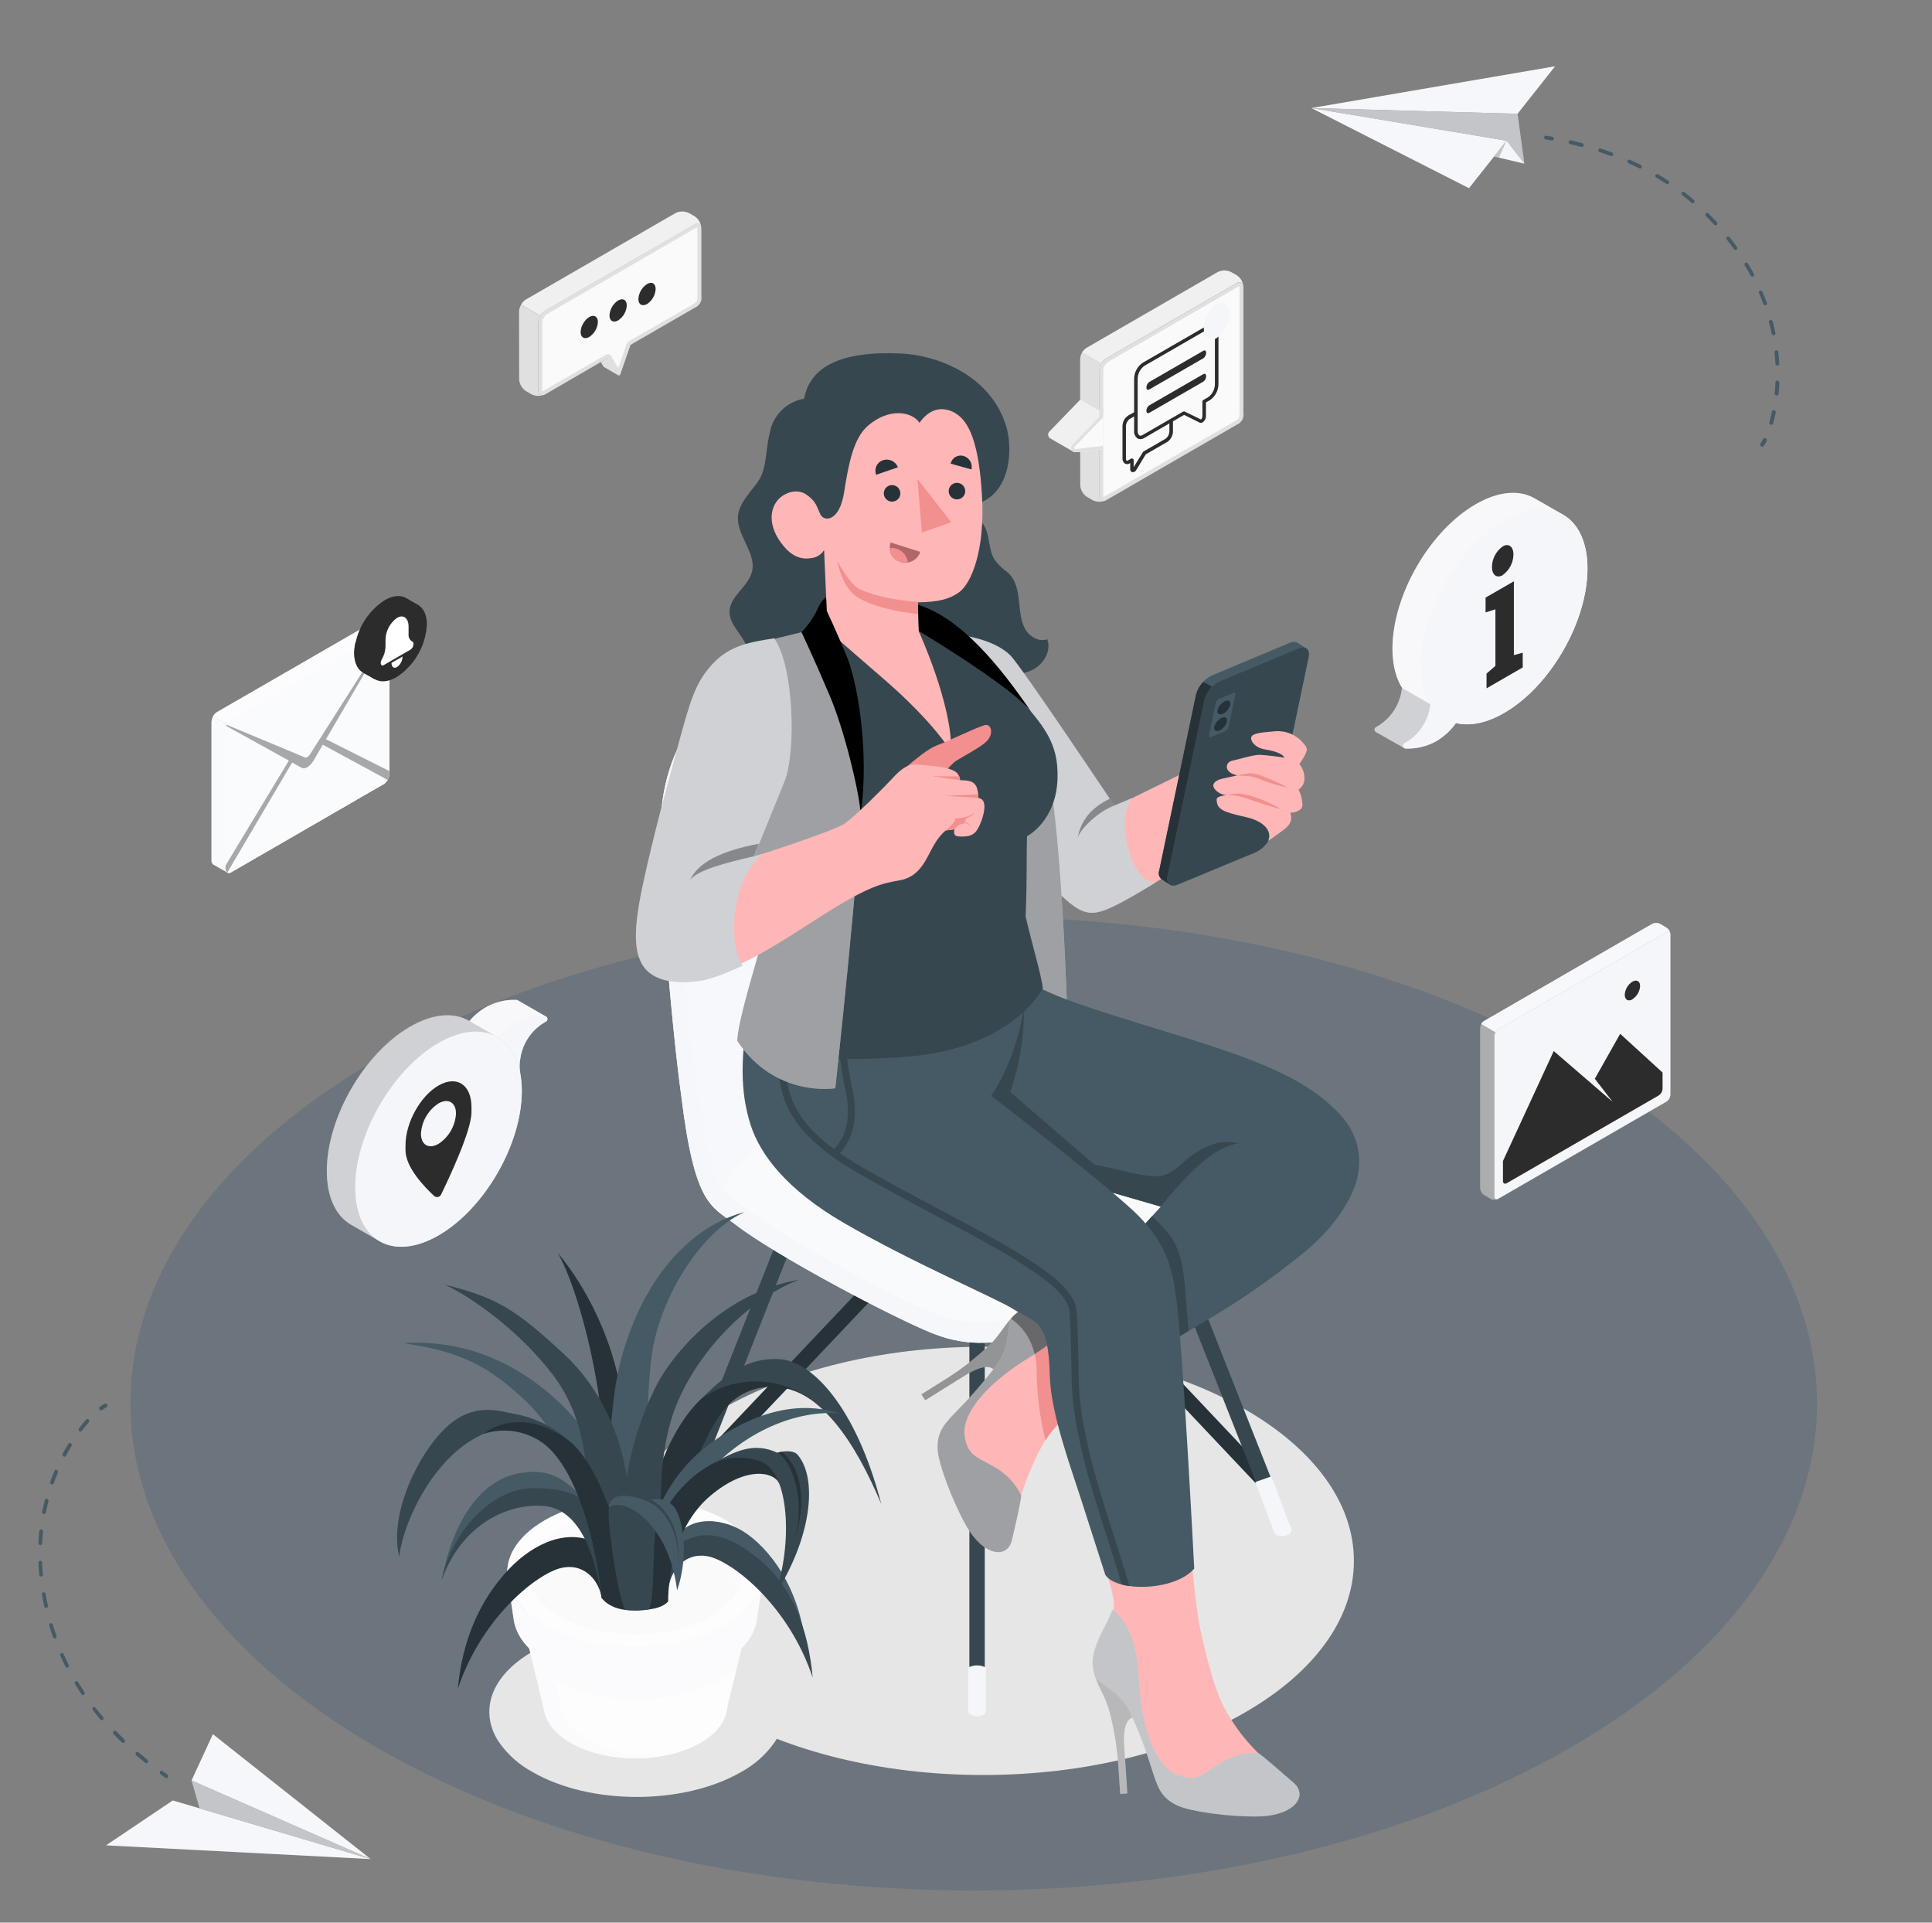 <svg width="201" height="200" viewBox="0 0 201 200" fill="none" xmlns="http://www.w3.org/2000/svg">
<rect x="0" y="0" width="201" height="200" fill="#808080" stroke="none"/>
<path d="M39.264 181.82C5 162.04 5 129.964 39.264 110.184C73.528 90.404 129.076 90.404 163.34 110.184C197.604 129.964 197.604 162.04 163.34 181.82C129.076 201.6 73.524 201.6 39.264 181.82Z" fill="#6C757D"/>
<path d="M102.284 184.64C123.587 184.64 140.856 174.668 140.856 162.368C140.856 150.067 123.587 140.096 102.284 140.096C80.981 140.096 63.712 150.067 63.712 162.368C63.712 174.668 80.981 184.64 102.284 184.64Z" fill="#E6E6E6"/>
<path d="M81.496 179.104C81.336 179.875 81.022 180.606 80.572 181.252C79.669 182.53 78.484 183.583 77.108 184.328C71.108 187.788 61.392 187.788 55.396 184.328C54.02 183.583 52.835 182.53 51.932 181.252C51.485 180.605 51.172 179.874 51.012 179.104C50.48 176.504 51.944 173.792 55.412 171.796C61.412 168.332 71.128 168.332 77.124 171.796C80.564 173.792 82.028 176.504 81.496 179.104Z" fill="#E6E6E6"/>
<path d="M22.543 74.093L38.483 64.893C38.541 64.851 38.611 64.828 38.682 64.828C38.754 64.828 38.824 64.851 38.883 64.893C38.974 64.973 40.234 65.645 40.334 65.713C40.395 65.767 40.441 65.834 40.47 65.909C40.499 65.984 40.511 66.065 40.502 66.145V80.489C40.499 80.696 40.448 80.898 40.352 81.081C40.256 81.264 40.119 81.422 39.95 81.541L37.151 83.141L22.166 74.509C22.254 74.341 22.383 74.197 22.543 74.093Z" fill="#F5F6FA"/>
<path opacity="0.7" d="M22.543 74.093L38.483 64.893C38.541 64.851 38.611 64.828 38.682 64.828C38.754 64.828 38.824 64.851 38.883 64.893C38.974 64.973 40.234 65.645 40.334 65.713C40.395 65.767 40.441 65.834 40.47 65.909C40.499 65.984 40.511 66.065 40.502 66.145V80.489C40.499 80.696 40.448 80.898 40.352 81.081C40.256 81.264 40.119 81.422 39.95 81.541L37.151 83.141L22.166 74.509C22.254 74.341 22.383 74.197 22.543 74.093Z" fill="white"/>
<path d="M23.651 90.761C23.543 90.694 22.279 89.99 22.179 89.925C22.116 89.873 22.067 89.805 22.037 89.729C22.006 89.653 21.994 89.571 22.003 89.49V75.145C22.008 74.922 22.069 74.704 22.179 74.51L37.167 83.153L24.027 90.754C23.971 90.791 23.906 90.811 23.84 90.813C23.773 90.814 23.707 90.796 23.651 90.761Z" fill="#F5F6FA"/>
<path opacity="0.4" d="M23.651 90.761C23.543 90.694 22.279 89.99 22.179 89.925C22.116 89.873 22.067 89.805 22.037 89.729C22.006 89.653 21.994 89.571 22.003 89.49V75.145C22.008 74.922 22.069 74.704 22.179 74.51L37.167 83.153L24.027 90.754C23.971 90.791 23.906 90.811 23.84 90.813C23.773 90.814 23.707 90.796 23.651 90.761Z" fill="white"/>
<path d="M24.015 90.742L39.955 81.541C40.123 81.422 40.26 81.264 40.356 81.081C40.452 80.899 40.504 80.696 40.507 80.49V66.141C40.507 65.742 40.259 65.549 39.955 65.742L24.015 74.942C23.847 75.061 23.709 75.219 23.613 75.402C23.517 75.584 23.466 75.787 23.463 75.993V90.317C23.463 90.718 23.711 90.918 24.015 90.742Z" fill="#F5F6FA"/>
<path opacity="0.55" d="M24.015 90.742L39.955 81.541C40.123 81.422 40.26 81.264 40.356 81.081C40.452 80.899 40.504 80.696 40.507 80.49V66.141C40.507 65.742 40.259 65.549 39.955 65.742L24.015 74.942C23.847 75.061 23.709 75.219 23.613 75.402C23.517 75.584 23.466 75.787 23.463 75.993V90.317C23.463 90.718 23.711 90.918 24.015 90.742Z" fill="white"/>
<path opacity="0.4" d="M23.463 90.317V90.037L30.051 79.118L23.543 75.517L23.591 75.397L31.699 78.778C31.871 78.85 32.099 78.722 32.263 78.45L40.359 65.73C40.377 65.746 40.393 65.765 40.407 65.785L33.915 76.894L40.507 80.206V80.486C40.502 80.712 40.445 80.934 40.339 81.133L33.579 77.466L32.623 79.118C32.223 79.766 31.727 80.066 31.347 79.853L30.391 79.322L23.651 90.761C23.586 90.708 23.535 90.64 23.502 90.563C23.469 90.485 23.456 90.401 23.463 90.317Z" fill="#2C2C2C"/>
<path d="M43.559 62.965L42.251 62.206C41.679 61.882 40.895 61.929 40.031 62.429C39.105 63.028 38.334 63.838 37.782 64.792C37.229 65.746 36.91 66.817 36.851 67.918C36.851 68.925 37.203 69.633 37.775 69.962L38.975 70.645L39.255 70.177C39.573 70.106 39.879 69.987 40.163 69.826C41.082 69.225 41.848 68.416 42.397 67.465C42.946 66.514 43.263 65.446 43.323 64.35C43.322 64.08 43.288 63.811 43.223 63.55L43.559 62.965Z" fill="#2C2C2C"/>
<path d="M36.971 66.842C36.893 67.195 36.853 67.556 36.851 67.918C36.851 68.926 37.203 69.633 37.775 69.962L38.975 70.646L39.255 70.178C39.573 70.106 39.879 69.987 40.163 69.826C40.47 69.644 40.758 69.43 41.023 69.19L36.971 66.842Z" fill="#2C2C2C"/>
<path d="M41.251 63.145C40.329 63.745 39.563 64.553 39.013 65.504C38.463 66.456 38.146 67.524 38.087 68.621C38.087 70.621 39.503 71.453 41.251 70.445C42.17 69.845 42.936 69.036 43.485 68.085C44.034 67.133 44.351 66.066 44.411 64.969C44.419 62.953 43.003 62.137 41.251 63.145Z" fill="#2C2C2C"/>
<path d="M42.507 65.95V65.177C42.507 64.293 41.971 63.886 41.307 64.269C40.941 64.531 40.642 64.875 40.434 65.273C40.225 65.671 40.113 66.112 40.107 66.561V67.254C40.093 67.731 39.956 68.197 39.707 68.606C39.646 68.713 39.613 68.834 39.611 68.957C39.611 69.181 39.747 69.285 39.915 69.189L42.715 67.57C42.807 67.504 42.882 67.418 42.935 67.318C42.988 67.218 43.016 67.107 43.019 66.993C43.022 66.95 43.016 66.906 43.001 66.866C42.986 66.825 42.962 66.788 42.931 66.757C42.786 66.682 42.668 66.564 42.592 66.42C42.516 66.275 42.486 66.111 42.507 65.95Z" fill="white"/>
<path d="M41.883 68.29C41.879 68.505 41.825 68.717 41.725 68.908C41.625 69.099 41.481 69.264 41.306 69.39C40.986 69.574 40.73 69.39 40.73 68.954L41.883 68.29Z" fill="white"/>
<path d="M171.884 96.108L154.4 106.212C154.283 106.291 154.185 106.396 154.116 106.519C154.046 106.641 154.007 106.779 154 106.92V123.588C154.007 123.729 154.046 123.867 154.116 123.99C154.185 124.112 154.283 124.217 154.4 124.296L155.072 124.696C155.199 124.761 155.339 124.795 155.482 124.795C155.625 124.795 155.765 124.761 155.892 124.696L173.388 114.592C173.505 114.513 173.603 114.408 173.672 114.286C173.742 114.163 173.781 114.025 173.788 113.884V97.204C173.781 97.063 173.742 96.925 173.672 96.802C173.603 96.68 173.505 96.575 173.388 96.496L172.716 96.096C172.587 96.031 172.443 95.998 172.299 96C172.154 96.002 172.011 96.039 171.884 96.108Z" fill="#F5F6FA"/>
<path opacity="0.3" d="M171.884 96.108L154.4 106.212C154.283 106.291 154.185 106.396 154.116 106.519C154.046 106.641 154.007 106.779 154 106.92V123.588C154.007 123.729 154.046 123.867 154.116 123.99C154.185 124.112 154.283 124.217 154.4 124.296L155.072 124.696C155.199 124.761 155.339 124.795 155.482 124.795C155.625 124.795 155.765 124.761 155.892 124.696L173.388 114.592C173.505 114.513 173.603 114.408 173.672 114.286C173.742 114.163 173.781 114.025 173.788 113.884V97.204C173.781 97.063 173.742 96.925 173.672 96.802C173.603 96.68 173.505 96.575 173.388 96.496L172.716 96.096C172.587 96.031 172.443 95.998 172.299 96C172.154 96.002 172.011 96.039 171.884 96.108Z" fill="black"/>
<path d="M173.768 97.084C173.716 96.912 173.56 96.86 173.368 96.968L155.88 107.072C155.759 107.146 155.659 107.251 155.592 107.376L154.1 106.516C154.167 106.391 154.267 106.286 154.388 106.212L171.884 96.108C172.012 96.045 172.152 96.012 172.294 96.012C172.436 96.012 172.577 96.045 172.704 96.108L173.376 96.508C173.476 96.573 173.563 96.657 173.63 96.756C173.697 96.855 173.744 96.967 173.768 97.084Z" fill="#F5F6FA"/>
<path opacity="0.24" d="M173.768 97.084C173.716 96.912 173.56 96.86 173.368 96.968L155.88 107.072C155.759 107.146 155.659 107.251 155.592 107.376L154.1 106.516C154.167 106.391 154.267 106.286 154.388 106.212L171.884 96.108C172.012 96.045 172.152 96.012 172.294 96.012C172.436 96.012 172.577 96.045 172.704 96.108L173.376 96.508C173.476 96.573 173.563 96.657 173.63 96.756C173.697 96.855 173.744 96.967 173.768 97.084Z" fill="white"/>
<path d="M173.376 96.968L155.88 107.072C155.763 107.151 155.665 107.256 155.596 107.379C155.526 107.501 155.487 107.639 155.48 107.78V124.448C155.48 124.712 155.664 124.816 155.88 124.684L173.376 114.58C173.493 114.501 173.591 114.397 173.66 114.274C173.73 114.151 173.769 114.013 173.776 113.872V97.204C173.784 96.944 173.6 96.836 173.376 96.968Z" fill="#F5F6FA"/>
<path d="M168.56 107.54L165.92 112.216L167.776 114.616L161.648 109.332L156.364 120.772V122.844C156.364 123.1 156.544 123.204 156.764 123.076L172.568 113.952C172.684 113.875 172.781 113.772 172.851 113.651C172.92 113.531 172.96 113.395 172.968 113.256V111.568L168.56 107.54ZM169.832 103.94C170.064 103.791 170.258 103.588 170.397 103.35C170.536 103.112 170.616 102.844 170.632 102.568C170.632 102.064 170.276 101.86 169.832 102.112C169.6 102.261 169.406 102.463 169.267 102.702C169.128 102.94 169.047 103.208 169.032 103.484C169.04 104.004 169.392 104.208 169.832 103.956V103.94Z" fill="#2C2C2C"/>
<path d="M159.635 51.828C158.071 50.94 155.915 51.076 153.535 52.448C148.735 55.212 144.867 61.936 144.867 67.464C144.867 70.224 145.835 72.164 147.403 73.064C148.055 73.44 149.711 74.388 150.363 74.768C151.931 75.668 154.095 75.536 156.487 74.156C161.287 71.392 165.155 64.672 165.155 59.144C165.155 56.388 164.191 54.448 162.631 53.544C161.975 53.168 160.299 52.204 159.635 51.828Z" fill="#F5F6FA"/>
<path opacity="0.25" d="M159.635 51.828C158.071 50.94 155.915 51.076 153.535 52.448C148.735 55.212 144.867 61.936 144.867 67.464C144.867 70.224 145.835 72.164 147.403 73.064C148.055 73.44 149.711 74.388 150.363 74.768C151.931 75.668 154.095 75.536 156.487 74.156C161.287 71.392 165.155 64.672 165.155 59.144C165.155 56.388 164.191 54.448 162.631 53.544C161.975 53.168 160.299 52.204 159.635 51.828Z" fill="white"/>
<path d="M151.671 74.892C151.131 75.771 150.387 76.508 149.503 77.04C148.519 77.618 147.392 77.903 146.251 77.864C146.198 77.865 146.146 77.851 146.099 77.824L143.147 76.148C143.103 76.122 143.065 76.085 143.039 76.04C143.014 75.995 143 75.944 143 75.892C143 75.841 143.014 75.79 143.039 75.745C143.065 75.7 143.103 75.662 143.147 75.636C143.897 75.229 144.535 74.645 145.007 73.934C145.479 73.224 145.77 72.409 145.855 71.56L151.671 74.892Z" fill="#F5F6FA"/>
<path opacity="0.15" d="M151.671 74.892C151.131 75.771 150.387 76.508 149.503 77.04C148.519 77.618 147.392 77.903 146.251 77.864C146.198 77.865 146.146 77.851 146.099 77.824L143.147 76.148C143.103 76.122 143.065 76.085 143.039 76.04C143.014 75.995 143 75.944 143 75.892C143 75.841 143.014 75.79 143.039 75.745C143.065 75.7 143.103 75.662 143.147 75.636C143.897 75.229 144.535 74.645 145.007 73.934C145.479 73.224 145.77 72.409 145.855 71.56L151.671 74.892Z" fill="black"/>
<path d="M162.615 67.693C166.001 61.83 166.002 55.492 162.617 53.538C159.233 51.584 153.745 54.754 150.359 60.617C146.974 66.481 146.973 72.819 150.357 74.773C153.742 76.727 159.23 73.557 162.615 67.693Z" fill="#F5F6FA"/>
<path d="M148.784 71.94C148.94 73.002 148.767 74.087 148.288 75.047C147.808 76.008 147.046 76.798 146.104 77.312C146.048 77.345 146.004 77.395 145.979 77.454C145.954 77.514 145.949 77.58 145.966 77.643C145.982 77.706 146.018 77.761 146.069 77.801C146.12 77.841 146.183 77.863 146.248 77.864C147.386 77.907 148.514 77.63 149.504 77.064C151.808 75.6 152.096 73.864 152.096 73.864L148.784 71.94Z" fill="#F5F6FA"/>
<path d="M157.499 68.148V60.468L154.555 62.164V63.708L155.579 63.38V69.268L154.655 70.068V71.604L158.419 69.428V67.896L157.499 68.148ZM156.339 59.816C156.68 59.572 156.958 59.252 157.151 58.881C157.345 58.51 157.449 58.099 157.455 57.68C157.455 56.856 156.955 56.48 156.339 56.836C155.998 57.08 155.719 57.4 155.525 57.771C155.33 58.142 155.226 58.553 155.219 58.972C155.219 59.808 155.719 60.184 156.339 59.828V59.816Z" fill="#2C2C2C"/>
<path d="M48.284 106.976C48.824 106.095 49.568 105.357 50.452 104.824C51.437 104.248 52.564 103.964 53.704 104.004C53.757 104.004 53.809 104.018 53.856 104.044L56.804 105.74C56.849 105.766 56.886 105.803 56.912 105.848C56.938 105.893 56.951 105.944 56.951 105.996C56.951 106.047 56.938 106.098 56.912 106.143C56.886 106.188 56.849 106.226 56.804 106.252C56.056 106.66 55.418 107.245 54.947 107.955C54.475 108.665 54.183 109.48 54.096 110.328L48.284 106.976Z" fill="#F5F6FA"/>
<path opacity="0.25" d="M48.284 106.976C48.824 106.095 49.568 105.357 50.452 104.824C51.437 104.248 52.564 103.964 53.704 104.004C53.757 104.004 53.809 104.018 53.856 104.044L56.804 105.74C56.849 105.766 56.886 105.803 56.912 105.848C56.938 105.893 56.951 105.944 56.951 105.996C56.951 106.047 56.938 106.098 56.912 106.143C56.886 106.188 56.849 106.226 56.804 106.252C56.056 106.66 55.418 107.245 54.947 107.955C54.475 108.665 54.183 109.48 54.096 110.328L48.284 106.976Z" fill="white"/>
<path d="M54.128 111.632C53.972 110.57 54.145 109.486 54.623 108.526C55.102 107.565 55.863 106.774 56.804 106.26C56.861 106.228 56.906 106.179 56.931 106.12C56.957 106.06 56.962 105.994 56.947 105.931C56.93 105.869 56.894 105.813 56.843 105.773C56.792 105.733 56.729 105.712 56.664 105.712C55.522 105.672 54.392 105.957 53.404 106.532C51.1 107.992 50.812 109.732 50.812 109.732L54.128 111.632Z" fill="#F5F6FA"/>
<path d="M48.768 106.172C47.204 105.284 45.048 105.42 42.668 106.796C37.868 109.56 34 116.28 34 121.808C34 124.572 34.968 126.512 36.536 127.408L39.496 129.112C41.064 130.016 43.228 129.884 45.62 128.504C50.42 125.74 54.288 119.016 54.288 113.488C54.288 110.732 53.324 108.796 51.76 107.888C51.108 107.516 49.432 106.548 48.768 106.172Z" fill="#F5F6FA"/>
<path opacity="0.15" d="M48.768 106.172C47.204 105.284 45.048 105.42 42.668 106.796C37.868 109.56 34 116.28 34 121.808C34 124.572 34.968 126.512 36.536 127.408L39.496 129.112C41.064 130.016 43.228 129.884 45.62 128.504C50.42 125.74 54.288 119.016 54.288 113.488C54.288 110.732 53.324 108.796 51.76 107.888C51.108 107.516 49.432 106.548 48.768 106.172Z" fill="black"/>
<path d="M36.952 123.508C36.952 129.036 40.832 131.276 45.62 128.512C50.408 125.748 54.288 119.024 54.288 113.496C54.288 107.968 50.408 105.728 45.62 108.492C40.832 111.256 36.952 117.98 36.952 123.508Z" fill="#F5F6FA"/>
<path d="M49.052 115.164C49.052 112.832 47.516 111.828 45.62 112.92C43.724 114.012 42.188 116.792 42.188 119.128V119.656C42.188 121.452 44.224 123.536 45.16 124.4C45.213 124.449 45.276 124.485 45.345 124.505C45.414 124.525 45.487 124.529 45.558 124.516C45.629 124.502 45.696 124.473 45.753 124.429C45.81 124.385 45.857 124.328 45.888 124.264C46.688 122.612 49.052 117.628 49.052 115.696V115.164ZM45.62 118.988C44.612 119.568 43.796 119.096 43.796 117.936C43.83 117.303 44.013 116.687 44.33 116.139C44.647 115.591 45.089 115.125 45.62 114.78C46.624 114.2 47.44 114.672 47.44 115.832C47.405 116.463 47.222 117.078 46.906 117.626C46.59 118.175 46.149 118.641 45.62 118.988Z" fill="#2C2C2C"/>
<path d="M64.308 39.032L62.848 38.188C62.819 38.177 62.794 38.156 62.78 38.128L62.512 37.66L63.38 37.152L63.352 37.228L64.308 39.032Z" fill="#E0E0E0"/>
<path d="M54.012 39.46C54.025 39.705 54.096 39.944 54.219 40.157C54.342 40.37 54.514 40.55 54.72 40.684L55.292 41.016C55.491 41.115 55.709 41.172 55.932 41.182C56.154 41.193 56.376 41.157 56.584 41.076C56.252 41.2 56 41.012 56 40.608V33.552C56.009 33.306 56.081 33.067 56.208 32.856L54.208 31.708C54.08 31.92 54.009 32.161 54 32.408L54.012 39.46Z" fill="#E0E0E0"/>
<path d="M63.42 37.152C63.394 37.107 63.35 37.074 63.3 37.06H63.248C63.213 37.059 63.178 37.069 63.148 37.088L56.608 40.84C56.579 40.859 56.548 40.875 56.516 40.888C56.482 40.901 56.445 40.908 56.408 40.908C56.244 40.908 56.22 40.716 56.22 40.604V33.552C56.235 33.342 56.297 33.139 56.402 32.957C56.506 32.775 56.651 32.618 56.824 32.5L72.384 23.52C72.449 23.479 72.523 23.456 72.6 23.452C72.636 23.452 72.728 23.452 72.768 23.604C72.781 23.654 72.787 23.705 72.788 23.756V30.808C72.827 31.012 72.794 31.223 72.696 31.406C72.598 31.589 72.44 31.732 72.248 31.812L65.52 35.7C65.476 35.722 65.443 35.761 65.428 35.808L64.396 38.788L63.42 37.152Z" fill="#FAFAFA"/>
<path d="M72.556 23.64C72.56 23.673 72.56 23.707 72.556 23.74V30.808C72.556 31.208 72.556 31.388 72.116 31.64L65.384 35.528C65.302 35.575 65.24 35.651 65.208 35.74L64.32 38.308L63.58 37.032C63.527 36.941 63.441 36.875 63.34 36.848C63.306 36.842 63.27 36.842 63.236 36.848C63.166 36.849 63.097 36.868 63.036 36.904L56.504 40.672L56.448 40.7H56.412C56.408 40.667 56.408 40.633 56.412 40.6V33.552C56.421 33.374 56.476 33.202 56.572 33.052C56.652 32.899 56.77 32.769 56.916 32.676L72.448 23.676C72.478 23.659 72.51 23.647 72.544 23.64M72.568 23.24C72.456 23.242 72.347 23.275 72.252 23.336L56.704 32.312C56.495 32.442 56.324 32.624 56.208 32.84C56.081 33.05 56.009 33.29 56 33.536V40.608C56 40.928 56.16 41.112 56.4 41.112C56.459 41.112 56.517 41.103 56.572 41.084H56.596C56.639 41.068 56.681 41.048 56.72 41.024L63.248 37.232L64.256 38.98C64.269 39.003 64.289 39.022 64.312 39.036C64.335 39.049 64.361 39.056 64.388 39.056C64.419 39.057 64.451 39.047 64.476 39.029C64.502 39.011 64.522 38.986 64.532 38.956L65.6 35.872L72.328 31.984C72.55 31.887 72.734 31.718 72.849 31.505C72.965 31.293 73.007 31.047 72.968 30.808V23.74C72.968 23.672 72.96 23.605 72.944 23.54C72.929 23.454 72.884 23.377 72.817 23.321C72.751 23.266 72.667 23.235 72.58 23.236L72.568 23.24Z" fill="#E0E0E0"/>
<path d="M72.944 23.552C72.86 23.252 72.588 23.152 72.264 23.344L56.708 32.316C56.497 32.444 56.325 32.627 56.208 32.844L54.208 31.696C54.327 31.472 54.504 31.284 54.72 31.152L70.272 22.168C70.491 22.058 70.733 22 70.978 22C71.223 22 71.465 22.058 71.684 22.168L72.264 22.5C72.444 22.619 72.597 22.773 72.715 22.954C72.832 23.136 72.91 23.339 72.944 23.552Z" fill="#F0F0F0"/>
<path d="M61.304 32.976C61.042 33.148 60.825 33.378 60.669 33.649C60.512 33.92 60.422 34.224 60.404 34.536C60.404 35.108 60.804 35.336 61.304 35.052C61.565 34.881 61.782 34.651 61.939 34.381C62.095 34.111 62.186 33.807 62.204 33.496C62.204 32.924 61.8 32.692 61.304 32.976Z" fill="#2C2C2C"/>
<path d="M64.308 31.256C64.047 31.427 63.83 31.657 63.673 31.927C63.517 32.197 63.426 32.5 63.408 32.812C63.408 33.388 63.808 33.612 64.308 33.332C64.569 33.161 64.786 32.931 64.943 32.661C65.099 32.391 65.19 32.088 65.208 31.776C65.208 31.2 64.804 30.968 64.308 31.256Z" fill="#2C2C2C"/>
<path d="M67.316 29.552C67.054 29.722 66.835 29.951 66.679 30.222C66.522 30.492 66.432 30.796 66.416 31.108C66.416 31.68 66.816 31.908 67.316 31.628C67.576 31.456 67.793 31.226 67.948 30.956C68.104 30.686 68.194 30.383 68.212 30.072C68.212 29.48 67.812 29.248 67.316 29.552Z" fill="#2C2C2C"/>
<path d="M112.384 50.468C112.397 50.713 112.467 50.952 112.59 51.164C112.712 51.377 112.883 51.558 113.088 51.692L113.664 52.024C113.863 52.123 114.081 52.18 114.304 52.191C114.526 52.201 114.748 52.165 114.956 52.084C114.624 52.212 114.372 52.02 114.372 51.616V38.516C114.38 38.271 114.45 38.031 114.576 37.82L112.576 36.672C112.45 36.883 112.38 37.123 112.372 37.368L112.384 50.468Z" fill="#E0E0E0"/>
<path d="M117.276 50.524L114.98 51.852C114.951 51.87 114.92 51.885 114.888 51.896H114.864C114.828 51.901 114.792 51.901 114.756 51.896C114.592 51.896 114.568 51.704 114.568 51.588V38.516C114.582 38.306 114.644 38.103 114.748 37.92C114.853 37.738 114.998 37.582 115.172 37.464L128.772 29.624C128.836 29.581 128.911 29.556 128.988 29.552C129.024 29.552 129.116 29.552 129.156 29.708C129.169 29.757 129.175 29.806 129.176 29.856V42.956C129.216 43.16 129.184 43.372 129.085 43.555C128.987 43.738 128.828 43.881 128.636 43.96L119.636 49.16L117.276 50.524Z" fill="#FAFAFA"/>
<path d="M128.952 29.756C128.956 29.789 128.956 29.823 128.952 29.856V42.956C128.952 43.356 128.952 43.536 128.512 43.788L119.512 48.988L117.16 50.348L114.86 51.68C114.842 51.69 114.824 51.699 114.804 51.704H114.784C114.778 51.67 114.778 51.635 114.784 51.6V38.516C114.793 38.339 114.847 38.167 114.94 38.016C115.021 37.862 115.141 37.733 115.288 37.64L128.856 29.8C128.886 29.782 128.918 29.769 128.952 29.76M128.976 29.36C128.864 29.364 128.755 29.397 128.66 29.456L115.06 37.3C114.851 37.43 114.68 37.612 114.564 37.828C114.436 38.038 114.365 38.278 114.356 38.524V51.624C114.356 51.948 114.512 52.132 114.756 52.132C114.815 52.13 114.873 52.12 114.928 52.1H114.952C114.995 52.084 115.037 52.064 115.076 52.04L117.372 50.712L119.72 49.352L128.72 44.152C128.942 44.055 129.125 43.887 129.241 43.674C129.357 43.461 129.399 43.215 129.36 42.976V29.856C129.36 29.789 129.352 29.722 129.336 29.656C129.321 29.571 129.276 29.493 129.209 29.438C129.143 29.382 129.059 29.352 128.972 29.352L128.976 29.36Z" fill="#E0E0E0"/>
<path d="M129.34 29.656C129.26 29.356 128.984 29.256 128.66 29.448L115.06 37.296C114.852 37.424 114.681 37.605 114.564 37.82L112.564 36.676C112.693 36.456 112.878 36.274 113.1 36.148L126.68 28.304C126.899 28.194 127.141 28.136 127.386 28.136C127.631 28.136 127.873 28.194 128.092 28.304L128.672 28.636C128.846 28.753 128.995 28.903 129.11 29.078C129.225 29.253 129.303 29.45 129.34 29.656Z" fill="#F0F0F0"/>
<path d="M118.644 45.684C118.542 45.685 118.441 45.659 118.352 45.608C118.227 45.519 118.127 45.397 118.064 45.257C118.001 45.116 117.976 44.962 117.992 44.808V39.4C117.995 39.075 118.076 38.756 118.228 38.469C118.38 38.181 118.598 37.934 118.864 37.748L125.708 33.8C125.809 33.732 125.927 33.693 126.049 33.685C126.17 33.678 126.292 33.704 126.4 33.76C126.527 33.849 126.627 33.97 126.691 34.111C126.755 34.251 126.78 34.407 126.764 34.56V39.964C126.76 40.289 126.679 40.608 126.527 40.895C126.376 41.183 126.158 41.43 125.892 41.616L125.464 41.86V43.292C125.462 43.416 125.431 43.537 125.374 43.647C125.317 43.756 125.236 43.851 125.136 43.924C125.086 43.959 125.029 43.98 124.968 43.986C124.908 43.992 124.847 43.981 124.792 43.956L123.192 43.156L119.052 45.556C118.93 45.634 118.789 45.678 118.644 45.684ZM126.108 34.04C126.031 34.044 125.957 34.067 125.892 34.108L119.048 38.06C118.838 38.215 118.666 38.417 118.547 38.65C118.428 38.882 118.364 39.139 118.36 39.4V44.824C118.349 44.911 118.359 45 118.39 45.082C118.421 45.164 118.471 45.238 118.536 45.296C118.59 45.318 118.648 45.325 118.705 45.318C118.762 45.311 118.817 45.29 118.864 45.256L123.088 42.816C123.115 42.803 123.144 42.795 123.174 42.795C123.204 42.795 123.233 42.803 123.26 42.816L124.952 43.64C125.036 43.549 125.086 43.432 125.096 43.308V41.772C125.096 41.74 125.104 41.708 125.121 41.68C125.137 41.652 125.16 41.629 125.188 41.612L125.708 41.312C125.917 41.158 126.088 40.957 126.207 40.726C126.326 40.495 126.391 40.24 126.396 39.98V34.536C126.407 34.45 126.396 34.361 126.365 34.28C126.333 34.198 126.282 34.126 126.216 34.068C126.183 34.049 126.146 34.04 126.108 34.04Z" fill="#2C2C2C"/>
<path d="M117.864 49.116H117.788C117.723 49.095 117.668 49.053 117.631 48.996C117.594 48.94 117.577 48.872 117.584 48.804V48.172L117.54 48.196C117.467 48.245 117.382 48.274 117.294 48.279C117.206 48.283 117.118 48.265 117.04 48.224C116.952 48.163 116.881 48.08 116.836 47.983C116.79 47.886 116.771 47.779 116.78 47.672V44.316C116.783 44.103 116.836 43.894 116.937 43.706C117.037 43.518 117.181 43.357 117.356 43.236L118.084 42.836C118.105 42.823 118.128 42.815 118.152 42.812C118.176 42.808 118.201 42.81 118.225 42.816C118.248 42.822 118.27 42.834 118.289 42.849C118.309 42.864 118.324 42.883 118.336 42.904C118.348 42.925 118.356 42.948 118.359 42.972C118.362 42.996 118.361 43.021 118.354 43.044C118.348 43.068 118.337 43.09 118.322 43.109C118.308 43.128 118.289 43.144 118.268 43.156L117.54 43.576C117.42 43.664 117.322 43.779 117.253 43.91C117.183 44.042 117.145 44.188 117.14 44.336V47.692C117.14 47.824 117.18 47.904 117.216 47.924C117.252 47.944 117.32 47.924 117.348 47.9L117.668 47.712C117.696 47.696 117.728 47.687 117.76 47.688C117.793 47.688 117.824 47.696 117.852 47.712C117.88 47.728 117.904 47.752 117.92 47.78C117.936 47.808 117.944 47.84 117.944 47.872V48.596L118.904 47.028C118.918 47 118.94 46.978 118.968 46.964L121.26 45.64C121.38 45.551 121.479 45.437 121.548 45.304C121.618 45.172 121.656 45.026 121.66 44.876V43.78C121.656 43.753 121.658 43.726 121.666 43.7C121.673 43.674 121.686 43.65 121.704 43.63C121.721 43.609 121.743 43.593 121.768 43.582C121.792 43.571 121.819 43.565 121.846 43.565C121.873 43.565 121.9 43.571 121.924 43.582C121.949 43.593 121.971 43.609 121.988 43.63C122.006 43.65 122.019 43.674 122.027 43.7C122.034 43.726 122.036 43.753 122.032 43.78V44.876C122.029 45.09 121.975 45.299 121.875 45.488C121.775 45.676 121.631 45.838 121.456 45.96L119.204 47.26L118.184 48.936C118.149 48.989 118.102 49.034 118.046 49.065C117.99 49.096 117.928 49.114 117.864 49.116Z" fill="#2C2C2C"/>
<path d="M125.192 37.268L119.564 40.516C119.4 40.612 119.268 40.516 119.268 40.296C119.27 40.186 119.298 40.078 119.35 39.981C119.401 39.884 119.474 39.8 119.564 39.736L125.192 36.488C125.352 36.392 125.484 36.488 125.484 36.708C125.482 36.818 125.455 36.925 125.404 37.022C125.353 37.12 125.281 37.204 125.192 37.268Z" fill="#2C2C2C"/>
<path d="M125.192 39.696L119.564 42.948C119.4 43.04 119.268 42.948 119.268 42.724C119.27 42.614 119.297 42.507 119.349 42.41C119.4 42.313 119.474 42.23 119.564 42.168L125.192 38.916C125.352 38.824 125.484 38.916 125.484 39.136C125.482 39.246 125.455 39.353 125.404 39.451C125.354 39.548 125.281 39.632 125.192 39.696Z" fill="#2C2C2C"/>
<path d="M127.9 32.636C127.891 33.134 127.767 33.622 127.536 34.063C127.306 34.504 126.976 34.885 126.572 35.176C125.836 35.576 125.244 35.148 125.244 34.172C125.251 33.674 125.375 33.185 125.605 32.744C125.836 32.303 126.167 31.922 126.572 31.632C127.312 31.212 127.9 31.66 127.9 32.636Z" fill="#F5F6FA"/>
<path d="M112.388 41.568L109.168 44.9C109.121 44.949 109.086 45.008 109.065 45.073C109.044 45.138 109.038 45.206 109.048 45.273C109.057 45.34 109.081 45.405 109.119 45.461C109.156 45.518 109.206 45.565 109.264 45.6L111.64 46.972C111.724 47.026 111.825 47.049 111.924 47.036L114.764 46.696V42.944L112.388 41.568Z" fill="#F0F0F0"/>
<path d="M114.768 42.944L111.568 46.276C111.505 46.343 111.463 46.428 111.45 46.52C111.436 46.611 111.45 46.704 111.491 46.787C111.532 46.87 111.598 46.938 111.679 46.983C111.76 47.027 111.852 47.046 111.944 47.036L114.784 46.696L114.768 42.944Z" fill="#FAFAFA"/>
<path d="M111.78 46.5C111.762 46.518 111.749 46.541 111.744 46.565C111.739 46.59 111.741 46.616 111.75 46.64C111.76 46.663 111.776 46.684 111.797 46.698C111.818 46.712 111.843 46.72 111.868 46.72L114.768 46.384V46.7L111.924 47.036C111.832 47.047 111.739 47.03 111.658 46.986C111.576 46.942 111.51 46.874 111.469 46.791C111.428 46.708 111.413 46.614 111.428 46.523C111.442 46.432 111.484 46.347 111.548 46.28L114.372 43.36V42.524H114.772V43.4L111.78 46.5Z" fill="#E0E0E0"/>
<path d="M38.557 193.384L17.977 187.288L11.037 191.956L38.557 193.384Z" fill="#F5F6FA"/>
<g opacity="0.15">
<path d="M38.557 193.384L17.977 187.288L11.037 191.956L38.557 193.384Z" fill="white"/>
</g>
<path d="M38.557 193.384L19.929 185.208L22.149 180.396L38.557 193.384Z" fill="#F5F6FA"/>
<g opacity="0.15">
<path d="M38.557 193.384L19.929 185.208L22.149 180.396L38.557 193.384Z" fill="white"/>
</g>
<path d="M19.929 185.208L20.769 188.116L38.557 193.384L19.929 185.208Z" fill="#F5F6FA"/>
<g opacity="0.2">
<path d="M19.929 185.208L20.769 188.116L38.557 193.384L19.929 185.208Z" fill="black"/>
</g>
<path d="M17.365 184.956C17.41 184.941 17.447 184.909 17.469 184.868C17.495 184.82 17.502 184.764 17.489 184.711C17.477 184.658 17.445 184.612 17.401 184.58L16.905 184.232C16.885 184.216 16.861 184.205 16.836 184.199C16.811 184.193 16.785 184.193 16.76 184.198C16.735 184.204 16.711 184.215 16.691 184.23C16.67 184.246 16.653 184.265 16.641 184.288C16.616 184.336 16.608 184.392 16.621 184.445C16.633 184.498 16.665 184.545 16.709 184.576L17.205 184.928C17.228 184.945 17.254 184.956 17.282 184.961C17.309 184.966 17.338 184.964 17.365 184.956Z" fill="#455A64"/>
<path d="M15.109 183.372C14.793 183.12 14.481 182.864 14.177 182.604C14.135 182.568 14.108 182.519 14.1 182.464C14.092 182.41 14.104 182.355 14.133 182.308C14.148 182.287 14.167 182.27 14.189 182.257C14.211 182.244 14.235 182.236 14.261 182.234C14.286 182.231 14.312 182.234 14.336 182.242C14.36 182.25 14.382 182.263 14.401 182.28C14.705 182.536 15.009 182.788 15.321 183.04C15.364 183.074 15.393 183.123 15.402 183.176C15.412 183.23 15.402 183.286 15.373 183.332C15.363 183.35 15.349 183.365 15.332 183.378C15.316 183.39 15.297 183.399 15.277 183.404C15.249 183.414 15.218 183.416 15.189 183.41C15.159 183.404 15.132 183.391 15.109 183.372ZM12.677 181.248C12.381 180.965 12.093 180.677 11.813 180.384C11.777 180.343 11.757 180.291 11.757 180.236C11.757 180.182 11.777 180.129 11.813 180.088C11.83 180.069 11.851 180.053 11.874 180.042C11.898 180.032 11.923 180.026 11.949 180.026C11.975 180.026 12 180.032 12.024 180.042C12.047 180.053 12.068 180.069 12.085 180.088C12.365 180.376 12.649 180.66 12.937 180.936C12.976 180.974 13 181.025 13.005 181.079C13.01 181.133 12.996 181.187 12.965 181.232C12.941 181.259 12.911 181.28 12.877 181.292C12.843 181.306 12.806 181.309 12.77 181.301C12.735 181.294 12.702 181.275 12.677 181.248ZM10.445 178.868C10.181 178.556 9.921 178.232 9.673 177.912C9.637 177.872 9.616 177.82 9.616 177.766C9.616 177.712 9.637 177.66 9.673 177.62C9.692 177.603 9.715 177.59 9.739 177.583C9.763 177.575 9.789 177.573 9.814 177.576C9.84 177.579 9.864 177.587 9.886 177.6C9.908 177.613 9.927 177.631 9.941 177.652C10.189 177.968 10.445 178.288 10.705 178.596C10.741 178.637 10.761 178.69 10.761 178.744C10.761 178.799 10.741 178.851 10.705 178.892C10.685 178.913 10.66 178.928 10.633 178.936C10.598 178.943 10.563 178.941 10.53 178.929C10.496 178.917 10.467 178.896 10.445 178.868ZM8.469 176.236C8.241 175.892 8.017 175.536 7.809 175.188C7.78 175.142 7.769 175.087 7.779 175.034C7.789 174.981 7.818 174.933 7.861 174.9C7.883 174.887 7.907 174.878 7.933 174.874C7.958 174.871 7.984 174.872 8.009 174.879C8.033 174.886 8.056 174.898 8.076 174.914C8.096 174.93 8.113 174.95 8.125 174.972C8.333 175.316 8.549 175.664 8.777 176.008C8.808 176.052 8.821 176.106 8.815 176.159C8.808 176.212 8.782 176.261 8.741 176.296C8.724 176.309 8.705 176.318 8.685 176.324C8.644 176.335 8.601 176.333 8.562 176.317C8.523 176.301 8.49 176.273 8.469 176.236ZM6.809 173.368C6.625 173 6.449 172.616 6.281 172.236C6.258 172.189 6.254 172.134 6.269 172.084C6.285 172.033 6.319 171.99 6.365 171.964C6.389 171.954 6.416 171.949 6.442 171.949C6.469 171.949 6.495 171.954 6.519 171.965C6.543 171.975 6.565 171.99 6.583 172.01C6.602 172.029 6.616 172.051 6.625 172.076C6.789 172.448 6.965 172.824 7.145 173.184C7.171 173.231 7.178 173.286 7.164 173.338C7.151 173.39 7.118 173.435 7.073 173.464H7.041C6.997 173.476 6.951 173.473 6.909 173.456C6.867 173.439 6.832 173.408 6.809 173.368ZM5.513 170.3C5.405 169.992 5.305 169.68 5.205 169.368L5.129 169.108C5.111 169.058 5.114 169.003 5.136 168.955C5.159 168.907 5.199 168.87 5.249 168.852C5.301 168.84 5.356 168.849 5.401 168.876C5.447 168.904 5.48 168.948 5.493 169L5.569 169.252C5.665 169.56 5.765 169.868 5.873 170.172C5.883 170.197 5.888 170.223 5.887 170.249C5.887 170.275 5.881 170.301 5.871 170.325C5.861 170.35 5.846 170.371 5.827 170.39C5.808 170.408 5.786 170.422 5.761 170.432C5.711 170.447 5.656 170.442 5.61 170.417C5.564 170.392 5.529 170.35 5.513 170.3ZM4.837 167.26C4.784 167.267 4.731 167.254 4.688 167.222C4.644 167.191 4.615 167.145 4.605 167.092C4.517 166.692 4.437 166.292 4.365 165.864C4.359 165.839 4.359 165.813 4.363 165.787C4.368 165.762 4.377 165.737 4.392 165.716C4.406 165.694 4.424 165.675 4.446 165.661C4.467 165.647 4.492 165.637 4.517 165.632C4.571 165.626 4.625 165.642 4.668 165.676C4.71 165.709 4.738 165.758 4.745 165.812C4.813 166.212 4.893 166.612 4.981 167.012C4.993 167.06 4.987 167.111 4.965 167.156C4.942 167.2 4.903 167.234 4.857 167.252L4.837 167.26ZM4.297 164C4.243 164 4.191 163.98 4.151 163.942C4.112 163.905 4.088 163.854 4.085 163.8C4.045 163.4 4.017 162.972 4.001 162.56C3.998 162.535 4.001 162.509 4.009 162.484C4.016 162.459 4.029 162.437 4.046 162.417C4.063 162.397 4.083 162.382 4.107 162.371C4.13 162.359 4.155 162.353 4.181 162.352C4.236 162.355 4.287 162.379 4.325 162.418C4.363 162.457 4.384 162.51 4.385 162.564C4.385 162.964 4.429 163.364 4.469 163.764C4.475 163.809 4.465 163.854 4.442 163.892C4.419 163.931 4.383 163.96 4.341 163.976L4.297 164ZM4.185 160.724C4.131 160.715 4.082 160.687 4.048 160.644C4.014 160.601 3.997 160.547 4.001 160.492C4.001 160.092 4.053 159.672 4.093 159.264C4.094 159.238 4.101 159.213 4.113 159.19C4.125 159.168 4.141 159.147 4.161 159.131C4.181 159.115 4.204 159.103 4.229 159.096C4.254 159.09 4.28 159.088 4.305 159.092C4.358 159.104 4.406 159.135 4.437 159.179C4.469 159.223 4.483 159.278 4.477 159.332C4.437 159.732 4.405 160.132 4.385 160.532C4.385 160.571 4.373 160.609 4.35 160.641C4.327 160.673 4.294 160.696 4.257 160.708C4.235 160.721 4.21 160.728 4.185 160.728V160.724ZM4.545 157.496C4.493 157.479 4.449 157.444 4.422 157.397C4.394 157.349 4.386 157.294 4.397 157.24C4.473 156.84 4.565 156.44 4.665 156.04C4.67 156.015 4.681 155.992 4.696 155.971C4.711 155.95 4.731 155.933 4.753 155.921C4.776 155.908 4.8 155.901 4.826 155.899C4.851 155.896 4.877 155.9 4.901 155.908C4.952 155.929 4.994 155.967 5.019 156.017C5.045 156.066 5.051 156.123 5.037 156.176C4.937 156.556 4.849 156.948 4.773 157.34C4.767 157.373 4.751 157.404 4.729 157.43C4.706 157.455 4.677 157.474 4.645 157.484C4.615 157.501 4.579 157.507 4.545 157.5V157.496ZM5.345 154.4C5.296 154.375 5.258 154.334 5.238 154.283C5.217 154.232 5.216 154.176 5.233 154.124C5.369 153.744 5.517 153.368 5.669 153.004C5.679 152.98 5.693 152.959 5.712 152.941C5.731 152.924 5.753 152.91 5.777 152.902C5.801 152.894 5.827 152.891 5.853 152.893C5.878 152.896 5.903 152.903 5.925 152.916C5.973 152.944 6.009 152.988 6.026 153.04C6.044 153.092 6.042 153.149 6.021 153.2C5.869 153.556 5.725 153.924 5.593 154.296C5.585 154.323 5.57 154.348 5.549 154.369C5.529 154.389 5.504 154.404 5.477 154.412C5.439 154.42 5.4 154.416 5.365 154.4H5.345ZM6.597 151.504C6.553 151.473 6.521 151.426 6.508 151.373C6.495 151.321 6.501 151.265 6.525 151.216C6.713 150.868 6.925 150.52 7.113 150.188C7.127 150.166 7.145 150.148 7.166 150.133C7.187 150.119 7.212 150.109 7.237 150.105C7.262 150.101 7.288 150.102 7.313 150.109C7.338 150.116 7.361 150.128 7.381 150.144C7.424 150.178 7.453 150.226 7.463 150.28C7.473 150.333 7.464 150.389 7.437 150.436C7.237 150.76 7.037 151.1 6.861 151.44C6.85 151.461 6.834 151.48 6.816 151.495C6.797 151.51 6.776 151.521 6.753 151.528C6.707 151.539 6.658 151.532 6.617 151.508L6.597 151.504ZM8.249 148.872C8.209 148.835 8.184 148.784 8.178 148.73C8.172 148.676 8.186 148.621 8.217 148.576C8.46 148.261 8.708 147.961 8.961 147.676C8.978 147.657 8.998 147.641 9.021 147.63C9.044 147.62 9.07 147.614 9.095 147.614C9.121 147.614 9.146 147.62 9.169 147.63C9.192 147.641 9.213 147.657 9.229 147.676C9.265 147.717 9.285 147.77 9.285 147.824C9.285 147.879 9.265 147.931 9.229 147.972C8.981 148.248 8.737 148.544 8.505 148.852C8.481 148.879 8.451 148.9 8.417 148.912C8.391 148.917 8.365 148.916 8.339 148.909C8.314 148.903 8.29 148.892 8.269 148.876L8.249 148.872Z" fill="#455A64"/>
<path d="M10.565 146.716C10.584 146.71 10.601 146.7 10.617 146.688C10.761 146.579 10.913 146.481 11.073 146.396C11.119 146.37 11.153 146.327 11.169 146.277C11.184 146.226 11.18 146.172 11.157 146.124C11.147 146.1 11.133 146.077 11.115 146.059C11.096 146.04 11.074 146.025 11.05 146.015C11.026 146.005 11 146 10.973 146C10.947 146 10.921 146.006 10.897 146.016C10.717 146.108 10.545 146.216 10.385 146.34C10.344 146.375 10.318 146.424 10.312 146.477C10.305 146.53 10.318 146.584 10.349 146.628C10.37 146.664 10.403 146.693 10.442 146.709C10.481 146.725 10.524 146.727 10.565 146.716Z" fill="#455A64"/>
<path d="M156.736 14.636L136.432 11.24L152.832 19.572L156.736 14.636Z" fill="#F5F6FA"/>
<path opacity="0.15" d="M156.736 14.636L136.432 11.24L152.832 19.572L156.736 14.636Z" fill="white"/>
<path d="M136.432 11.24L157.88 11.836L161.784 6.896L136.432 11.24Z" fill="#F5F6FA"/>
<path opacity="0.15" d="M136.432 11.24L157.88 11.836L161.784 6.896L136.432 11.24Z" fill="white"/>
<path d="M157.88 11.836L158.588 17.024L156.736 14.636L136.432 11.24L157.88 11.836Z" fill="#F5F6FA"/>
<path opacity="0.2" d="M157.88 11.836L158.588 17.024L156.736 14.636L136.432 11.24L157.88 11.836Z" fill="black"/>
<path d="M158.588 17.024L155.436 16.28L156.736 14.636L158.588 17.024Z" fill="#F5F6FA"/>
<path opacity="0.2" d="M156.736 14.636L155.436 16.28L155.94 16.4L156.736 14.636Z" fill="black"/>
<path d="M160.7 14.16C160.667 14.191 160.647 14.234 160.644 14.28C160.643 14.335 160.661 14.388 160.696 14.43C160.73 14.473 160.778 14.502 160.832 14.512L161.432 14.608C161.457 14.613 161.483 14.613 161.507 14.607C161.532 14.602 161.556 14.591 161.576 14.575C161.596 14.559 161.612 14.54 161.624 14.517C161.636 14.494 161.643 14.47 161.644 14.444C161.646 14.389 161.628 14.336 161.593 14.293C161.559 14.25 161.51 14.222 161.456 14.212L160.856 14.112C160.828 14.107 160.799 14.109 160.772 14.117C160.745 14.126 160.72 14.14 160.7 14.16Z" fill="#455A64"/>
<path d="M163.416 14.6C163.816 14.688 164.216 14.784 164.592 14.884C164.644 14.899 164.69 14.932 164.72 14.977C164.75 15.023 164.763 15.078 164.756 15.132C164.752 15.157 164.742 15.181 164.728 15.202C164.714 15.224 164.696 15.242 164.674 15.255C164.653 15.269 164.629 15.278 164.603 15.281C164.578 15.285 164.552 15.283 164.528 15.276C164.128 15.176 163.76 15.08 163.368 14.992C163.315 14.98 163.268 14.948 163.237 14.904C163.205 14.86 163.191 14.806 163.196 14.752C163.2 14.711 163.218 14.673 163.248 14.644C163.27 14.623 163.297 14.608 163.326 14.6C163.356 14.593 163.386 14.592 163.416 14.6ZM166.532 15.452C166.932 15.58 167.304 15.712 167.684 15.852C167.736 15.869 167.779 15.906 167.805 15.954C167.831 16.003 167.838 16.059 167.824 16.112C167.817 16.137 167.806 16.16 167.789 16.18C167.773 16.2 167.752 16.216 167.729 16.227C167.706 16.238 167.68 16.244 167.655 16.244C167.629 16.244 167.603 16.239 167.58 16.228C167.208 16.092 166.828 15.96 166.444 15.828C166.392 15.811 166.347 15.776 166.319 15.729C166.291 15.682 166.281 15.626 166.292 15.572C166.299 15.538 166.318 15.507 166.344 15.484C166.37 15.463 166.401 15.449 166.434 15.444C166.467 15.438 166.5 15.441 166.532 15.452ZM169.576 16.62C169.952 16.788 170.324 16.964 170.688 17.148C170.738 17.171 170.777 17.211 170.798 17.262C170.82 17.312 170.822 17.368 170.804 17.42C170.793 17.444 170.778 17.465 170.759 17.482C170.74 17.499 170.717 17.512 170.693 17.52C170.668 17.528 170.642 17.53 170.617 17.528C170.591 17.525 170.566 17.517 170.544 17.504C170.184 17.328 169.816 17.152 169.448 16.988C169.397 16.967 169.356 16.928 169.332 16.879C169.308 16.829 169.304 16.773 169.32 16.72C169.33 16.694 169.347 16.67 169.368 16.652C169.395 16.627 169.43 16.61 169.467 16.604C169.504 16.598 169.542 16.604 169.576 16.62ZM172.5 18.132C172.86 18.344 173.212 18.564 173.552 18.788C173.598 18.816 173.631 18.861 173.646 18.912C173.661 18.964 173.656 19.02 173.632 19.068C173.618 19.09 173.6 19.109 173.579 19.124C173.557 19.139 173.533 19.149 173.507 19.154C173.482 19.159 173.455 19.158 173.43 19.152C173.405 19.146 173.381 19.136 173.36 19.12C173.024 18.9 172.676 18.68 172.324 18.472C172.277 18.446 172.241 18.403 172.224 18.352C172.207 18.301 172.21 18.245 172.232 18.196C172.239 18.177 172.252 18.16 172.268 18.148C172.3 18.12 172.339 18.104 172.381 18.101C172.423 18.098 172.465 18.109 172.5 18.132ZM175.244 19.992C175.572 20.244 175.896 20.508 176.212 20.792C176.255 20.825 176.283 20.874 176.291 20.927C176.299 20.981 176.287 21.035 176.256 21.08C176.218 21.116 176.168 21.136 176.116 21.136C176.064 21.136 176.014 21.116 175.976 21.08C175.664 20.812 175.344 20.552 175.02 20.304C174.976 20.273 174.947 20.227 174.937 20.174C174.927 20.122 174.938 20.068 174.968 20.024C174.972 20.013 174.979 20.003 174.988 19.996C175.023 19.965 175.068 19.948 175.115 19.948C175.162 19.947 175.207 19.963 175.244 19.992ZM177.748 22.2C177.977 22.432 178.205 22.668 178.432 22.908L178.612 23.104C178.631 23.122 178.646 23.145 178.656 23.169C178.666 23.193 178.671 23.22 178.671 23.246C178.671 23.272 178.666 23.299 178.656 23.323C178.646 23.347 178.631 23.369 178.612 23.388C178.592 23.405 178.568 23.418 178.543 23.426C178.517 23.433 178.49 23.436 178.464 23.433C178.438 23.431 178.412 23.423 178.389 23.41C178.365 23.398 178.345 23.381 178.328 23.36L178.148 23.168C177.927 22.931 177.703 22.699 177.476 22.472C177.44 22.433 177.42 22.383 177.42 22.33C177.42 22.277 177.44 22.227 177.476 22.188C177.514 22.155 177.564 22.138 177.614 22.14C177.665 22.143 177.712 22.164 177.748 22.2ZM179.68 24.644C179.724 24.614 179.777 24.602 179.83 24.611C179.882 24.62 179.929 24.649 179.96 24.692C180.216 25.02 180.468 25.356 180.712 25.692C180.728 25.712 180.741 25.736 180.748 25.762C180.755 25.787 180.757 25.814 180.753 25.84C180.75 25.866 180.741 25.891 180.728 25.914C180.715 25.936 180.697 25.956 180.676 25.972C180.63 25.998 180.575 26.006 180.523 25.995C180.472 25.983 180.426 25.952 180.396 25.908C180.156 25.572 179.908 25.244 179.656 24.924C179.624 24.887 179.606 24.839 179.606 24.79C179.606 24.741 179.624 24.693 179.656 24.656L179.68 24.644ZM181.584 27.336C181.632 27.313 181.688 27.309 181.739 27.326C181.791 27.342 181.834 27.377 181.86 27.424C182.076 27.78 182.284 28.14 182.48 28.504C182.493 28.526 182.502 28.551 182.505 28.577C182.509 28.603 182.507 28.629 182.499 28.654C182.492 28.679 182.48 28.703 182.464 28.723C182.447 28.743 182.427 28.76 182.404 28.772C182.354 28.792 182.298 28.792 182.248 28.773C182.197 28.753 182.156 28.716 182.132 28.668C181.94 28.312 181.732 27.956 181.524 27.608C181.499 27.571 181.487 27.526 181.492 27.482C181.496 27.437 181.516 27.395 181.548 27.364L181.584 27.336ZM183.1 30.228C183.152 30.212 183.208 30.216 183.257 30.24C183.306 30.264 183.344 30.305 183.364 30.356C183.524 30.732 183.676 31.116 183.82 31.5C183.829 31.524 183.834 31.549 183.833 31.575C183.832 31.601 183.826 31.626 183.815 31.649C183.805 31.672 183.789 31.693 183.77 31.71C183.751 31.727 183.728 31.74 183.704 31.748C183.65 31.76 183.594 31.752 183.547 31.725C183.499 31.699 183.462 31.656 183.444 31.604C183.308 31.228 183.156 30.848 183 30.48C182.983 30.445 182.978 30.405 182.984 30.366C182.991 30.328 183.009 30.292 183.036 30.264C183.055 30.248 183.077 30.236 183.1 30.228ZM184.184 33.288C184.238 33.28 184.292 33.293 184.337 33.323C184.382 33.353 184.415 33.399 184.428 33.452C184.532 33.849 184.624 34.249 184.704 34.652C184.71 34.677 184.71 34.703 184.705 34.728C184.7 34.753 184.69 34.776 184.675 34.797C184.661 34.818 184.642 34.835 184.62 34.848C184.598 34.861 184.573 34.869 184.548 34.872C184.493 34.877 184.439 34.861 184.395 34.828C184.351 34.794 184.322 34.746 184.312 34.692C184.232 34.292 184.14 33.916 184.04 33.528C184.031 33.495 184.032 33.461 184.041 33.429C184.05 33.397 184.068 33.367 184.092 33.344C184.104 33.328 184.12 33.315 184.138 33.305C184.156 33.295 184.176 33.289 184.196 33.288H184.184ZM184.792 36.432C184.846 36.434 184.899 36.455 184.939 36.491C184.979 36.528 185.005 36.578 185.012 36.632C185.056 37.032 185.088 37.432 185.108 37.832C185.11 37.858 185.106 37.883 185.097 37.907C185.088 37.932 185.074 37.953 185.056 37.972C185.037 37.99 185.016 38.004 184.991 38.013C184.967 38.022 184.942 38.026 184.916 38.024C184.861 38.02 184.81 37.996 184.772 37.957C184.733 37.918 184.711 37.867 184.708 37.812C184.688 37.412 184.656 37.012 184.616 36.64C184.611 36.612 184.613 36.583 184.623 36.556C184.632 36.528 184.647 36.504 184.668 36.484C184.705 36.449 184.754 36.431 184.804 36.432H184.792ZM184.924 39.584C184.979 39.593 185.028 39.621 185.064 39.664C185.099 39.706 185.118 39.761 185.116 39.816C185.116 40.216 185.072 40.616 185.032 40.992C185.03 41.017 185.023 41.042 185.011 41.065C184.999 41.087 184.982 41.107 184.961 41.122C184.94 41.137 184.917 41.148 184.892 41.153C184.867 41.158 184.841 41.158 184.816 41.152C184.762 41.141 184.714 41.11 184.681 41.066C184.648 41.022 184.632 40.967 184.636 40.912C184.672 40.512 184.7 40.144 184.716 39.756C184.718 39.709 184.738 39.664 184.772 39.632C184.793 39.611 184.819 39.596 184.848 39.588C184.877 39.579 184.907 39.578 184.936 39.584H184.924ZM184.584 42.676C184.637 42.691 184.682 42.725 184.711 42.772C184.74 42.818 184.75 42.874 184.74 42.928C184.66 43.328 184.568 43.696 184.468 44.06C184.46 44.085 184.448 44.108 184.431 44.127C184.414 44.147 184.393 44.162 184.37 44.173C184.346 44.184 184.321 44.19 184.295 44.191C184.269 44.191 184.244 44.186 184.22 44.176C184.169 44.156 184.126 44.119 184.101 44.07C184.075 44.022 184.068 43.965 184.08 43.912C184.18 43.56 184.272 43.188 184.348 42.808C184.353 42.783 184.363 42.759 184.378 42.738C184.393 42.717 184.412 42.699 184.435 42.687C184.458 42.674 184.483 42.667 184.508 42.665C184.534 42.663 184.56 42.667 184.584 42.676Z" fill="#455A64"/>
<path d="M183.472 45.616C183.457 45.63 183.445 45.646 183.436 45.664C183.355 45.825 183.26 45.979 183.152 46.124C183.122 46.168 183.11 46.223 183.119 46.276C183.128 46.328 183.157 46.376 183.2 46.408C183.218 46.427 183.239 46.442 183.263 46.453C183.286 46.463 183.312 46.468 183.338 46.468C183.364 46.468 183.39 46.463 183.413 46.453C183.437 46.442 183.458 46.427 183.476 46.408C183.599 46.248 183.706 46.077 183.796 45.896C183.818 45.846 183.821 45.79 183.804 45.738C183.787 45.687 183.751 45.643 183.704 45.616C183.67 45.591 183.63 45.578 183.588 45.578C183.546 45.578 183.506 45.591 183.472 45.616Z" fill="#455A64"/>
<path d="M131.468 154.8C131.36 154.8 131.252 154.778 131.153 154.735C131.053 154.693 130.963 154.63 130.888 154.552L101.652 123.6L72.452 154.4C72.383 154.487 72.297 154.56 72.199 154.612C72.1 154.665 71.992 154.696 71.881 154.704C71.77 154.712 71.659 154.697 71.554 154.66C71.449 154.622 71.353 154.563 71.272 154.487C71.191 154.41 71.127 154.317 71.084 154.215C71.041 154.112 71.02 154.001 71.023 153.89C71.025 153.779 71.05 153.669 71.097 153.568C71.144 153.467 71.212 153.377 71.296 153.304L101.06 121.884C101.134 121.805 101.224 121.741 101.324 121.698C101.424 121.655 101.531 121.632 101.64 121.632C101.749 121.632 101.856 121.655 101.956 121.698C102.056 121.741 102.146 121.805 102.22 121.884L132.036 153.436C132.181 153.59 132.259 153.795 132.253 154.006C132.247 154.218 132.157 154.418 132.004 154.564C131.862 154.707 131.67 154.792 131.468 154.8Z" fill="#263238"/>
<path d="M101.652 178.232C101.44 178.232 101.236 178.148 101.086 177.998C100.936 177.848 100.852 177.644 100.852 177.432V126.188C100.852 125.976 100.936 125.772 101.086 125.622C101.236 125.472 101.44 125.388 101.652 125.388C101.864 125.388 102.068 125.472 102.218 125.622C102.368 125.772 102.452 125.976 102.452 126.188V177.432C102.452 177.644 102.368 177.848 102.218 177.998C102.068 178.148 101.864 178.232 101.652 178.232Z" fill="#37474F"/>
<path d="M133.356 159.6C133.196 159.599 133.04 159.55 132.908 159.459C132.776 159.369 132.674 159.241 132.616 159.092L116.9 119.3C116.842 119.107 116.858 118.9 116.946 118.719C117.033 118.538 117.186 118.397 117.373 118.323C117.56 118.25 117.768 118.249 117.955 118.322C118.142 118.395 118.296 118.535 118.384 118.716L134.1 158.488C134.178 158.685 134.174 158.904 134.09 159.098C134.006 159.292 133.849 159.445 133.652 159.524C133.559 159.567 133.459 159.593 133.356 159.6Z" fill="#37474F"/>
<path d="M69.948 159.6C69.847 159.599 69.746 159.58 69.652 159.544C69.456 159.465 69.298 159.312 69.214 159.118C69.13 158.924 69.126 158.705 69.204 158.508L84.92 118.736C84.95 118.628 85.002 118.527 85.074 118.44C85.145 118.354 85.234 118.283 85.334 118.233C85.434 118.183 85.544 118.155 85.656 118.15C85.769 118.145 85.88 118.164 85.985 118.205C86.089 118.246 86.183 118.309 86.262 118.389C86.341 118.469 86.401 118.565 86.441 118.67C86.48 118.775 86.496 118.887 86.49 118.999C86.482 119.111 86.452 119.22 86.4 119.32L70.688 159.092C70.63 159.241 70.528 159.369 70.396 159.459C70.264 159.55 70.108 159.599 69.948 159.6Z" fill="#37474F"/>
<path d="M132.272 153.572L134.352 159.056C134.358 159.102 134.358 159.149 134.352 159.196C134.356 159.229 134.356 159.263 134.352 159.296C134.296 159.446 134.184 159.569 134.04 159.64C133.845 159.74 133.628 159.793 133.408 159.793C133.188 159.793 132.972 159.74 132.776 159.64C132.667 159.582 132.58 159.491 132.528 159.38V159.304L130.6 154.168L132.272 153.572Z" fill="#F5F6FA"/>
<path d="M71.028 153.572L68.952 159.056C68.946 159.102 68.946 159.149 68.952 159.196V159.296C69.01 159.446 69.123 159.569 69.268 159.64C69.464 159.74 69.68 159.793 69.9 159.793C70.12 159.793 70.337 159.74 70.532 159.64C70.641 159.584 70.727 159.492 70.776 159.38V159.304L72.7 154.168L71.028 153.572Z" fill="#F5F6FA"/>
<path d="M102.572 173.464V178C102.564 178.081 102.535 178.159 102.487 178.225C102.439 178.291 102.375 178.343 102.3 178.376C102.099 178.478 101.876 178.532 101.65 178.532C101.424 178.532 101.201 178.478 101 178.376C100.926 178.342 100.863 178.29 100.816 178.224C100.769 178.158 100.74 178.08 100.732 178V173.464C101.016 173.314 101.331 173.236 101.652 173.236C101.973 173.236 102.288 173.314 102.572 173.464Z" fill="#F5F6FA"/>
<path d="M70.18 78.576C69.381 80.549 68.905 82.639 68.772 84.764C68.372 89.512 69.904 107.052 70.868 113.924C72.264 125.408 73.976 125.428 76.468 127.348C80.748 130.656 93.056 137.136 97.12 138.736C104.484 141.632 110.508 137.164 114.996 134.944C119.484 132.724 127.924 127.724 129.796 126.352C130.916 125.552 131.496 124.712 131.484 123.84C131.484 123.496 131.484 122.088 131.484 121.724C131.484 120.616 130.508 119.424 128.448 118.092C124.656 115.6 110.9 107.6 105.58 104.648C105.578 104.637 105.573 104.627 105.565 104.619C105.557 104.611 105.547 104.606 105.536 104.604C101.436 102.112 99.036 83.004 96.196 74.02C96.136 73.828 96.076 73.62 96.012 73.46C95.948 73.3 95.916 73.18 95.868 73.06C95.688 72.568 95.504 72.12 95.308 71.712" fill="#F5F6FA"/>
<path d="M131.5 121.72C131.5 120.612 130.524 119.42 128.464 118.088C124.656 115.6 110.9 107.6 105.58 104.648C105.578 104.637 105.573 104.626 105.565 104.619C105.557 104.611 105.547 104.605 105.536 104.604C101.436 102.112 99.036 83.004 96.196 74.02C96.029 73.457 95.832 72.904 95.604 72.364L95.552 72.244C95.5 72.124 95.448 72.004 95.388 71.876C95.36 71.82 95.336 71.752 95.308 71.696C94.859 70.67 94.215 69.74 93.412 68.96C93.135 68.7 92.822 68.48 92.484 68.308C92.024 68.044 91.056 67.508 90.812 67.364C88.012 65.7 81.452 69.248 76.9 71.74C74.068 73.292 71.652 75.14 70.184 78.576C69.385 80.549 68.909 82.639 68.776 84.764C68.376 89.512 69.908 107.052 70.872 113.924C72.268 125.408 73.98 125.428 76.472 127.348C80.752 130.656 93.06 137.136 97.124 138.736C104.488 141.632 110.512 137.164 115 134.944C119.488 132.724 127.928 127.724 129.8 126.352C130.92 125.552 131.5 124.712 131.488 123.84C131.492 123.492 131.5 122.084 131.5 121.72Z" fill="#F5F6FA"/>
<path opacity="0.15" d="M131.5 121.72C131.5 120.612 130.524 119.42 128.464 118.088C124.656 115.6 110.9 107.6 105.58 104.648C105.578 104.637 105.573 104.626 105.565 104.619C105.557 104.611 105.547 104.605 105.536 104.604C101.436 102.112 99.036 83.004 96.196 74.02C96.029 73.457 95.832 72.904 95.604 72.364L95.552 72.244C95.5 72.124 95.448 72.004 95.388 71.876C95.36 71.82 95.336 71.752 95.308 71.696C94.859 70.67 94.215 69.74 93.412 68.96C93.135 68.7 92.822 68.48 92.484 68.308C92.024 68.044 91.056 67.508 90.812 67.364C88.012 65.7 81.452 69.248 76.9 71.74C74.068 73.292 71.652 75.14 70.184 78.576C69.385 80.549 68.909 82.639 68.776 84.764C68.376 89.512 69.908 107.052 70.872 113.924C72.268 125.408 73.98 125.428 76.472 127.348C80.752 130.656 93.06 137.136 97.124 138.736C104.488 141.632 110.512 137.164 115 134.944C119.488 132.724 127.928 127.724 129.8 126.352C130.92 125.552 131.5 124.712 131.488 123.84C131.492 123.492 131.5 122.084 131.5 121.72Z" fill="white"/>
<path d="M114.988 132.8C119.476 130.584 127.916 125.576 129.788 124.204C132.344 122.348 132.108 120.452 128.448 118.08C123.364 114.78 102.64 103.02 102.64 103.02C102.64 103.02 73.512 120.032 74.64 122.888C75.768 125.744 91.984 134.576 97.092 136.588C104.5 139.492 110.5 135.024 114.988 132.8Z" fill="#F5F6FA"/>
<g opacity="0.4">
<path d="M114.988 132.8C119.476 130.584 127.916 125.576 129.788 124.204C132.344 122.348 132.108 120.452 128.448 118.08C123.364 114.78 102.64 103.02 102.64 103.02C102.64 103.02 73.512 120.032 74.64 122.888C75.768 125.744 91.984 134.576 97.092 136.588C104.5 139.492 110.5 135.024 114.988 132.8Z" fill="white"/>
</g>
<path d="M92.5 68.308C89.744 66.86 83.236 70.376 78.8 72.804C75.96 74.36 73.54 76.208 72.072 79.66L70.2 78.576C71.668 75.14 74.084 73.292 76.916 71.74C81.468 69.248 88.044 65.7 90.828 67.364C91.052 67.508 92.02 68.044 92.5 68.308Z" fill="#F5F6FA"/>
<path opacity="0.4" d="M92.5 68.308C89.744 66.86 83.236 70.376 78.8 72.804C75.96 74.36 73.54 76.208 72.072 79.66L70.2 78.576C71.668 75.14 74.084 73.292 76.916 71.74C81.468 69.248 88.044 65.7 90.828 67.364C91.052 67.508 92.02 68.044 92.5 68.308Z" fill="white"/>
<path d="M96.196 74.02C96.136 73.828 95.188 70.528 93.396 68.96C92.57 68.216 91.496 67.807 90.384 67.812C87.984 67.812 82.16 70.952 78.784 72.804C78.5 72.96 78.224 73.12 77.948 73.284C77.84 73.344 77.736 73.408 77.632 73.472C77.528 73.536 77.38 73.628 77.256 73.708C77.132 73.788 77.072 73.824 76.98 73.888C76.382 74.279 75.813 74.713 75.276 75.184L75.02 75.416C74.676 75.731 74.353 76.068 74.052 76.424L73.888 76.616C73.824 76.692 73.756 76.772 73.696 76.852C73.636 76.932 73.572 77.016 73.508 77.1L73.328 77.352C73.084 77.701 72.858 78.063 72.652 78.436C72.624 78.484 72.596 78.532 72.572 78.58C72.548 78.628 72.464 78.784 72.412 78.888C72.36 78.992 72.264 79.192 72.192 79.344C71.313 81.403 70.794 83.597 70.656 85.832C70 93.628 72.6 121.564 75.28 123.788C75.28 123.788 75.852 121.46 80.26 117.872C84.524 114.492 89.064 111.476 93.832 108.856C102.784 103.808 105.54 104.604 105.54 104.604C101.436 102.112 99.036 83.02 96.196 74.02Z" fill="#F5F6FA"/>
<g opacity="0.2">
<path d="M96.196 74.02C96.136 73.828 95.188 70.528 93.396 68.96C92.57 68.216 91.496 67.807 90.384 67.812C87.984 67.812 82.16 70.952 78.784 72.804C78.5 72.96 78.224 73.12 77.948 73.284C77.84 73.344 77.736 73.408 77.632 73.472C77.528 73.536 77.38 73.628 77.256 73.708C77.132 73.788 77.072 73.824 76.98 73.888C76.382 74.279 75.813 74.713 75.276 75.184L75.02 75.416C74.676 75.731 74.353 76.068 74.052 76.424L73.888 76.616C73.824 76.692 73.756 76.772 73.696 76.852C73.636 76.932 73.572 77.016 73.508 77.1L73.328 77.352C73.084 77.701 72.858 78.063 72.652 78.436C72.624 78.484 72.596 78.532 72.572 78.58C72.548 78.628 72.464 78.784 72.412 78.888C72.36 78.992 72.264 79.192 72.192 79.344C71.313 81.403 70.794 83.597 70.656 85.832C70 93.628 72.6 121.564 75.28 123.788C75.28 123.788 75.852 121.46 80.26 117.872C84.524 114.492 89.064 111.476 93.832 108.856C102.784 103.808 105.54 104.604 105.54 104.604C101.436 102.112 99.036 83.02 96.196 74.02Z" fill="white"/>
</g>
<path d="M106.9 101.556C106.964 103.188 116.936 105.928 124.032 108.16C132.18 110.728 136.068 112.58 139.084 115.584C140.784 117.28 141.772 119.428 141.28 122.192C140.924 124.192 139.208 127.464 135.404 130.504C128.204 136.268 124.688 137.62 119.6 140.944C119.6 140.944 114.36 137.516 113.52 133.52L120.76 125.52L99.84 119.44L106.9 101.556Z" fill="#455A64"/>
<path d="M123.276 133.84C123.412 135.356 123.536 136.972 123.64 138.46C122.34 139.228 121.032 140.008 119.6 140.944C119.6 140.944 114.36 137.516 113.52 133.52L119.86 126.504C122.024 128.628 122.9 129.568 123.276 133.84Z" fill="#37474F"/>
<path d="M99.84 119.428L100.488 118.068C100.488 118.068 112.592 120.848 116.8 121.792C120.364 122.592 121.072 122.708 122.872 121.108C125.376 118.884 127.124 118.536 128.872 118.932C126.208 119.276 123.392 122.284 120.752 125.508L99.84 119.428Z" fill="#37474F"/>
<path d="M105.108 113.6L117.936 124.672L99.84 119.412L105.092 105.032L106.532 104.836C106.55 107.816 106.069 110.779 105.108 113.6Z" fill="#37474F"/>
<path d="M114.832 132.92C113.548 134.36 112.576 135.388 112.344 135.456C112.087 135.548 111.817 135.603 111.544 135.62C111.544 135.62 106.436 139.952 103.164 143.26C99.892 146.568 97.964 148.184 98.82 151.128C99.676 154.072 103.804 159.2 104.472 159.6C105.14 160 106.24 155.556 106.24 155.556C106.724 153.956 107.932 150.868 109.204 149.176C110.476 147.484 112.208 146.204 114.476 144.448C115.384 143.744 117.676 142.108 120.204 140.356L114.832 132.92Z" fill="#FFB6B6"/>
<path d="M114.476 144.448C115.384 143.744 117.676 142.108 120.204 140.356L114.832 132.92C113.548 134.36 112.576 135.388 112.344 135.456C112.086 135.548 111.817 135.603 111.544 135.62C111.544 135.62 109.5 137.356 107.168 139.468C107.636 140.453 107.869 141.533 107.848 142.624C107.869 145.052 108.181 147.469 108.776 149.824C108.92 149.596 109.068 149.376 109.216 149.18C110.476 147.484 112.208 146.204 114.476 144.448Z" fill="#F28F8F"/>
<path d="M105.476 136.884C104.64 137.564 104.028 138.944 102.776 140.084C101.355 141.407 99.806 142.586 98.152 143.604L95.856 145.04L96.256 145.664L100.44 143.052C101.716 142.252 102.84 141.932 103.368 142.456C103.356 142.468 107.36 139.904 105.476 136.884Z" fill="#F5F6FA"/>
<path opacity="0.4" d="M105.476 136.884C104.64 137.564 104.028 138.944 102.776 140.084C101.355 141.407 99.806 142.586 98.152 143.604L95.856 145.04L96.256 145.664L100.44 143.052C101.716 142.252 102.84 141.932 103.368 142.456C103.356 142.468 107.36 139.904 105.476 136.884Z" fill="black"/>
<path d="M112.1 135.388C110.788 135.668 109.08 135.328 107.156 135.86C106.353 136.097 105.643 136.578 105.124 137.236C104.916 138.036 104.94 138.488 104.82 139.08C104.708 140.07 104.357 141.017 103.796 141.84C102.565 143.497 101.221 145.066 99.772 146.536C98.36 148.008 97.452 148.808 97.548 150.776C97.628 152.308 99.12 156.212 100.472 158.628C102.32 161.92 104.8 162.192 105.272 160.228C105.744 158.264 106.224 156.092 106.248 155.56C105.724 154.482 104.927 153.561 103.936 152.888C102.028 151.612 100.632 151.712 100.356 149.252C100.108 147.024 102.644 143.892 107.216 141.136C112.4 138 112.1 135.388 112.1 135.388Z" fill="#F5F6FA"/>
<path opacity="0.35" d="M112.1 135.388C110.788 135.668 109.08 135.328 107.156 135.86C106.353 136.097 105.643 136.578 105.124 137.236C104.916 138.036 104.94 138.488 104.82 139.08C104.708 140.07 104.357 141.017 103.796 141.84C102.565 143.497 101.221 145.066 99.772 146.536C98.36 148.008 97.452 148.808 97.548 150.776C97.628 152.308 99.12 156.212 100.472 158.628C102.32 161.92 104.8 162.192 105.272 160.228C105.744 158.264 106.224 156.092 106.248 155.56C105.724 154.482 104.927 153.561 103.936 152.888C102.028 151.612 100.632 151.712 100.356 149.252C100.108 147.024 102.644 143.892 107.216 141.136C112.4 138 112.1 135.388 112.1 135.388Z" fill="black"/>
<path opacity="0.35" d="M112.1 135.388C110.788 135.668 109.08 135.328 107.156 135.86C106.379 136.089 105.689 136.546 105.176 137.172C106.435 138.043 107.314 139.362 107.632 140.86C112.38 137.852 112.1 135.388 112.1 135.388Z" fill="black"/>
<path d="M130.9 182.356C129.39 180.878 128.133 179.162 127.18 177.276C126.276 175.332 125.548 172.528 124.916 169.676C124.56 168.076 124.216 165.088 123.828 160.796L114.736 162.452C115.46 164.564 116.032 166.516 115.872 167.28C115.829 167.556 115.749 167.826 115.632 168.08C115.632 168.08 117.056 174.708 118.432 179.212C119.808 183.716 120.348 186.204 123.384 186.852C126.42 187.5 132.984 186.256 133.652 185.848C134.32 185.44 130.9 182.356 130.9 182.356Z" fill="#FFB6B6"/>
<path d="M113.852 174.112C114.06 175.184 114.996 176.388 115.428 178.056C115.929 179.958 116.241 181.905 116.36 183.868C116.52 186.268 116.544 186.604 116.544 186.604L117.284 186.556L116.956 181.572C116.852 180.048 117.104 178.884 117.82 178.672C117.82 178.672 117.448 173.872 113.852 174.112Z" fill="#F5F6FA"/>
<path opacity="0.25" d="M113.852 174.112C114.06 175.184 114.996 176.388 115.428 178.056C115.929 179.958 116.241 181.905 116.36 183.868C116.52 186.268 116.544 186.604 116.544 186.604L117.284 186.556L116.956 181.572C116.852 180.048 117.104 178.884 117.82 178.672C117.82 178.672 117.448 173.872 113.852 174.112Z" fill="black"/>
<path d="M115.7 167.472C115.324 168.776 114.204 170.14 113.76 172.108C113.585 172.94 113.675 173.805 114.016 174.584C114.644 175.156 115.048 175.344 115.516 175.736C116.348 176.308 117.026 177.076 117.492 177.972C118.382 179.863 119.14 181.813 119.76 183.808C120.396 185.768 120.68 186.964 122.48 187.808C123.888 188.472 128.08 189.008 130.88 188.952C134.7 188.88 136.132 186.792 134.588 185.452C133.044 184.112 131.352 182.624 130.892 182.348C129.677 182.303 128.471 182.579 127.396 183.148C125.348 184.24 124.768 185.548 122.44 184.604C120.332 183.764 118.748 180.004 118.476 174.604C118.156 168.464 115.7 167.472 115.7 167.472Z" fill="#F5F6FA"/>
<path opacity="0.2" d="M115.7 167.472C115.324 168.776 114.204 170.14 113.76 172.108C113.585 172.94 113.675 173.805 114.016 174.584C114.644 175.156 115.048 175.344 115.516 175.736C116.348 176.308 117.026 177.076 117.492 177.972C118.382 179.863 119.14 181.813 119.76 183.808C120.396 185.768 120.68 186.964 122.48 187.808C123.888 188.472 128.08 189.008 130.88 188.952C134.7 188.88 136.132 186.792 134.588 185.452C133.044 184.112 131.352 182.624 130.892 182.348C129.677 182.303 128.471 182.579 127.396 183.148C125.348 184.24 124.768 185.548 122.44 184.604C120.332 183.764 118.748 180.004 118.476 174.604C118.156 168.464 115.7 167.472 115.7 167.472Z" fill="black"/>
<path d="M106.9 101.556L78.14 103.748C76.94 109.844 77.008 113.62 78.092 117.012C79.084 120.116 81.856 123.776 87.84 127.24C94.944 131.356 103.684 135.076 105.368 136.144C107.796 137.684 109.08 137.192 109.22 143.116C109.308 146.904 111.324 152.42 112.42 155.804C113.552 159.352 115 163.836 115 163.836C116.2 165.608 122.168 165.544 124.244 163.172C124.244 163.172 123.044 139.624 122.344 134.82C121.944 132.136 121.544 129.724 118.548 126.576C115.968 123.88 103.116 113.972 103.116 113.972C103.116 113.972 106.42 109.684 106.9 101.556Z" fill="#455A64"/>
<path d="M112.52 150.828C113.392 154.8 115.72 161.328 116.704 164.828C116.967 164.896 117.234 164.948 117.504 164.984C116.5 161.464 114.14 154.78 113.236 150.664C112.036 145.28 112.268 144.16 112.172 140.384C112.132 138.784 112.096 137.412 111.984 136.252C111.692 133.212 105.504 129.928 97.672 125.772C95.032 124.368 92.3 122.92 89.672 121.404C80.98 116.4 81.352 112.4 81.976 105.768C82.04 105.076 82.104 104.356 82.164 103.612L81.416 103.724C81.36 104.404 81.3 105.064 81.244 105.696C80.616 112.38 80.2 116.796 89.32 122.056C91.952 123.576 94.688 125.028 97.32 126.436C104.348 130.164 110.984 133.688 111.24 136.324C111.348 137.46 111.384 138.824 111.424 140.404C111.536 144.212 111.32 145.372 112.52 150.828Z" fill="#37474F"/>
<path d="M86.9 120.372C87.012 120.296 89.724 118.408 88.716 113.528C87.612 108.196 87.852 105.736 88.34 102.156L87.612 102.052C87.112 105.724 86.888 108.34 88.012 113.68C88.92 118.08 86.532 119.732 86.508 119.748L86.9 120.372Z" fill="#37474F"/>
<path d="M104.528 59.308C104.136 59.002 103.787 58.644 103.492 58.244C102.816 57.204 103.008 55.816 102.416 54.728C102.248 54.42 102.016 54.188 101.808 53.896C101.602 53.445 101.49 52.956 101.48 52.46C105.384 51.412 105.456 46.14 104.504 43.82C102.664 38.784 97.188 36.936 93.812 36.776C87.412 36.476 84.288 38.156 83.652 41.476C82.779 41.625 81.973 42.035 81.339 42.653C80.706 43.271 80.275 44.067 80.104 44.936C79.528 47.308 79.876 48.98 78.528 50.536C77.836 51.472 76.928 52.408 76.784 53.624C76.56 55.66 78.724 57.488 78.236 59.476C77.836 61.036 75.944 62 75.9 63.604C75.86 64.988 77.236 65.98 77.7 67.288C77.972 68.044 77.928 68.888 78.272 69.624C78.812 70.756 80.164 71.284 81.416 71.3C83.644 71.336 85.74 70.1 87.964 70.1C90.02 70.072 91.996 71.052 94.048 70.968C96.1 70.884 97.96 69.768 99.992 69.648C102.46 69.496 105.132 70.848 107.48 69.648C108.604 69.06 109.396 67.684 108.952 66.496C108.08 66.812 107.096 66.22 106.64 65.412C105.62 63.496 106.572 60.708 104.528 59.308Z" fill="#37474F"/>
<path d="M98.96 66.072C101.824 66.56 104 66.596 106.48 70.184C109.016 73.86 111.94 78.376 115.764 84.012L125.42 79.28L129.452 86C129.452 86 119.1 92.928 115.252 94.308C112.376 95.344 111.652 94.08 109.484 91.884C107.056 89.44 99.904 81.448 99.904 81.448L98.96 66.072Z" fill="#FFB6B6"/>
<path d="M98.66 65.844C102.136 66.284 103.996 67.096 105.1 68.164C106.204 69.232 115.932 83.796 115.932 83.796L117.756 83.036C117.756 83.036 116.304 84.636 117.428 88.448C118.552 92.26 120.288 91.748 120.288 91.748C120.288 91.748 116.992 93.856 115.088 94.62C113.184 95.384 112.184 94.844 110.176 92.932C108.168 91.02 99.524 81.5 99.524 81.5L98.66 65.844Z" fill="#F5F6FA"/>
<path opacity="0.15" d="M98.66 65.844C102.136 66.284 103.996 67.096 105.1 68.164C106.204 69.232 115.932 83.796 115.932 83.796L117.756 83.036C117.756 83.036 116.304 84.636 117.428 88.448C118.552 92.26 120.288 91.748 120.288 91.748C120.288 91.748 116.992 93.856 115.088 94.62C113.184 95.384 112.184 94.844 110.176 92.932C108.168 91.02 99.524 81.5 99.524 81.5L98.66 65.844Z" fill="black"/>
<path opacity="0.35" d="M115.932 83.796C114.296 84.384 112.404 86.196 112.12 87.144C112.576 84.52 114.676 83.48 115.456 83.088L115.932 83.796Z" fill="black"/>
<path d="M135.86 67.428L134.996 66.86C134.872 66.798 134.735 66.766 134.596 66.766C134.457 66.766 134.32 66.798 134.196 66.86L126.1 70.256C125.694 70.449 125.335 70.728 125.047 71.073C124.759 71.418 124.549 71.822 124.432 72.256L120.604 90.552C120.548 90.705 120.54 90.871 120.581 91.028C120.621 91.185 120.709 91.326 120.832 91.432L121.724 92.02C121.85 92.087 121.991 92.122 122.134 92.122C122.277 92.122 122.418 92.087 122.544 92.02L130.652 88.648C131.057 88.454 131.415 88.174 131.703 87.829C131.991 87.484 132.201 87.081 132.32 86.648C133.072 83.048 135.396 71.952 136.144 68.356C136.224 67.884 136.1 67.568 135.86 67.428Z" fill="#455A64"/>
<path d="M126.1 71.432C125.712 71.823 125.436 72.311 125.3 72.844L121.472 91.132C121.421 91.281 121.412 91.441 121.446 91.594C121.481 91.748 121.558 91.888 121.668 92L120.832 91.448C120.708 91.343 120.62 91.202 120.579 91.044C120.537 90.887 120.545 90.721 120.6 90.568L124.428 72.272C124.558 71.772 124.814 71.313 125.172 70.94L126.1 71.432Z" fill="#263238"/>
<path d="M121.464 91.136L125.3 72.84C125.419 72.406 125.63 72.003 125.919 71.658C126.207 71.313 126.566 71.034 126.972 70.84L135.076 67.464C135.832 67.152 136.308 67.548 136.14 68.348C135.392 71.948 133.068 83.044 132.316 86.64C132.197 87.073 131.987 87.476 131.699 87.821C131.411 88.166 131.053 88.445 130.648 88.64L122.528 92C121.772 92.328 121.3 91.936 121.464 91.136Z" fill="#37474F"/>
<path d="M125.772 76.516L126.488 73.092C126.51 73.01 126.549 72.934 126.603 72.868C126.657 72.803 126.724 72.75 126.8 72.712L128.324 72.08C128.464 72.024 128.552 72.08 128.524 72.248C128.38 72.92 127.948 74.996 127.808 75.672C127.785 75.753 127.746 75.829 127.692 75.894C127.638 75.958 127.572 76.011 127.496 76.048L125.972 76.68C125.828 76.736 125.74 76.664 125.772 76.516Z" fill="#455A64"/>
<path d="M126.664 73.864C126.722 73.66 126.824 73.471 126.962 73.311C127.1 73.15 127.271 73.02 127.464 72.932C127.828 72.78 128.064 72.932 127.988 73.332C127.929 73.536 127.827 73.724 127.689 73.885C127.551 74.046 127.38 74.175 127.188 74.264C126.824 74.4 126.588 74.228 126.664 73.864Z" fill="#263238"/>
<path d="M126.324 75.6C126.383 75.396 126.484 75.208 126.622 75.047C126.76 74.886 126.931 74.757 127.124 74.668C127.488 74.516 127.724 74.688 127.644 75.068C127.586 75.272 127.484 75.462 127.346 75.624C127.208 75.785 127.037 75.915 126.844 76.004C126.5 76.128 126.248 75.952 126.324 75.6Z" fill="#263238"/>
<path d="M135.428 79.116C136.14 77.992 136.06 77.852 135.608 77.324C135.266 76.903 134.829 76.568 134.332 76.349C133.836 76.13 133.294 76.032 132.752 76.064C131.804 76.148 130.84 76.188 130.352 76.464C129.864 76.74 130.352 77.752 131.612 77.96C133.592 78.284 133.612 78.816 133.612 78.816C132.768 78.674 131.918 78.575 131.064 78.52C130.34 78.52 129.044 78.944 128.228 79.12C127.412 79.296 127.308 80.372 128.728 80.656L127.232 80.984C126.184 81.216 125.86 81.784 126.728 82.404C127.009 82.613 127.354 82.721 127.704 82.708C127.704 82.708 126.58 82.772 126.576 83.148C126.576 84.224 127.288 84.468 129.6 84.992C131.804 85.496 132.32 86.636 131.936 87.468C131.936 87.468 132.78 86.908 133.536 86.324C134.084 85.9 134.54 85.428 134.232 84.552C134.232 84.552 135.472 84.504 135.504 83.752C135.489 83.187 135.352 82.632 135.104 82.124C135.319 81.983 135.49 81.784 135.595 81.549C135.701 81.315 135.737 81.055 135.7 80.8C135.675 80.314 135.489 79.85 135.172 79.48L135.428 79.116Z" fill="#FFB6B6"/>
<path d="M128.736 80.66C129.181 80.539 129.636 80.462 130.096 80.432C130.562 80.474 131.019 80.59 131.448 80.776C132.301 81.084 133.127 81.464 133.916 81.912C133.028 81.733 132.157 81.479 131.312 81.152C130.913 80.981 130.5 80.847 130.076 80.752C129.66 80.7 129.184 80.72 128.736 80.66Z" fill="#F28F8F"/>
<path d="M127.7 82.712C128.175 82.547 128.683 82.501 129.18 82.58C129.67 82.656 130.153 82.778 130.62 82.944C131.548 83.26 132.441 83.671 133.284 84.172C132.324 83.952 131.404 83.632 130.484 83.324C129.564 83.016 128.704 82.672 127.7 82.712Z" fill="#F28F8F"/>
<path d="M110.98 103.964C108.58 103.052 106.928 102.212 106.9 101.564L103.2 103.964L103.804 80.172L109.056 80.3C110.244 85.964 110.824 99.572 110.98 103.964Z" fill="#F5F6FA"/>
<path opacity="0.35" d="M110.98 103.964C108.58 103.052 106.928 102.212 106.9 101.564L103.2 103.964L103.804 80.172L109.056 80.3C110.244 85.964 110.824 99.572 110.98 103.964Z" fill="black"/>
<path d="M89.02 64.42L80.732 66.42C79.312 66.868 74.864 71.46 76.516 79.496C76.964 81.668 78.336 85.924 79.644 90.092C80.266 92.05 80.359 94.138 79.912 96.144C79.072 99.784 78.12 102.396 76.952 107.828C76.952 107.828 80.764 111.104 94.748 109.884C105.416 108.936 108.5 102.8 108.5 102.8C108.26 101.116 107.468 98.596 106.704 95.344C106.868 91.416 106.78 88.992 106.844 86.988C106.844 86.988 109.912 85.432 110.024 80.92C110.112 77.388 108.764 75.504 105.244 71.808C103.222 69.641 101.024 67.647 98.672 65.844L89.02 64.42Z" fill="#37474F"/>
<path d="M84.312 58.068C83.152 58.248 82.256 57.668 81.58 56.868C80.08 55.112 79.98 53.368 80.752 52.232C81.376 51.3 82.86 50.74 83.868 51.432C84.944 52.156 84.96 52.716 85.352 53.508C85.744 54.3 87.352 54.28 87.828 51.156C88.28 48.24 88.808 45.576 90.28 44.3C92.48 42.392 94.848 42.788 95.668 43.98C96.58 42.644 97.928 42.132 99.364 42.964C100.8 43.796 101.844 46.008 102.164 51.572C102.496 57.248 101.056 60.736 99.732 61.648C98.724 62.336 97.612 62.628 95.484 62.656L95.584 65.668C95.584 65.668 99.112 73.34 98.952 78.192C98.952 78.192 97.164 75.128 91.852 70.556L86.1 65.564L85.736 57.22C85.583 57.464 85.374 57.668 85.126 57.816C84.879 57.963 84.6 58.05 84.312 58.068Z" fill="#FFB6B6"/>
<path d="M101.064 48.832L98.9 48.228C98.931 48.085 98.991 47.95 99.076 47.832C99.161 47.714 99.27 47.614 99.395 47.539C99.52 47.464 99.659 47.415 99.804 47.396C99.948 47.377 100.096 47.388 100.236 47.428C100.529 47.509 100.779 47.7 100.934 47.962C101.088 48.224 101.135 48.536 101.064 48.832Z" fill="#263238"/>
<path d="M93.42 48.608L91.156 49.384C91.098 49.239 91.071 49.084 91.075 48.928C91.079 48.772 91.115 48.619 91.181 48.477C91.246 48.336 91.34 48.209 91.456 48.105C91.572 48.001 91.708 47.922 91.856 47.872C92.161 47.771 92.494 47.791 92.785 47.928C93.076 48.065 93.303 48.308 93.42 48.608Z" fill="#263238"/>
<path d="M92.652 56.428L95.74 57.404C95.671 57.619 95.558 57.817 95.409 57.986C95.259 58.155 95.076 58.29 94.871 58.385C94.665 58.478 94.443 58.529 94.217 58.532C93.992 58.535 93.768 58.492 93.56 58.404C92.72 58.104 92.412 57.3 92.652 56.428Z" fill="#B16668"/>
<path d="M94.448 58.492C94.398 58.074 94.195 57.689 93.879 57.412C93.561 57.135 93.153 56.985 92.732 56.992C92.679 56.995 92.627 57.001 92.576 57.012C92.568 57.319 92.66 57.62 92.837 57.871C93.015 58.122 93.268 58.309 93.56 58.404C93.844 58.507 94.149 58.537 94.448 58.492Z" fill="#F28F8F"/>
<path d="M95.452 49.816L95.912 55.392L98.964 54.328L95.452 49.816Z" fill="#F28F8F"/>
<path d="M93.668 51.292C93.674 51.462 93.628 51.63 93.538 51.774C93.449 51.918 93.318 52.033 93.163 52.103C93.008 52.173 92.836 52.196 92.668 52.168C92.5 52.14 92.345 52.063 92.221 51.947C92.096 51.831 92.01 51.68 91.971 51.515C91.932 51.349 91.944 51.176 92.004 51.017C92.064 50.857 92.169 50.72 92.307 50.62C92.446 50.522 92.61 50.466 92.78 50.46C92.893 50.456 93.006 50.475 93.111 50.515C93.217 50.554 93.314 50.615 93.397 50.692C93.479 50.769 93.545 50.862 93.592 50.965C93.639 51.068 93.664 51.179 93.668 51.292Z" fill="#263238"/>
<path d="M100.42 51.06C100.425 51.23 100.38 51.398 100.29 51.542C100.201 51.686 100.07 51.801 99.915 51.871C99.76 51.941 99.588 51.964 99.42 51.936C99.252 51.908 99.097 51.831 98.972 51.715C98.848 51.599 98.761 51.448 98.723 51.282C98.684 51.117 98.696 50.944 98.755 50.784C98.815 50.625 98.921 50.487 99.059 50.388C99.198 50.289 99.362 50.233 99.532 50.228C99.645 50.224 99.757 50.243 99.863 50.282C99.969 50.322 100.066 50.382 100.148 50.46C100.231 50.537 100.297 50.63 100.344 50.733C100.391 50.836 100.416 50.947 100.42 51.06Z" fill="#263238"/>
<path d="M95.496 62.628C93.532 62.44 91.46 62.168 89.496 61.324C88.796 61.024 87.86 59.752 87.096 58.332C87.096 58.332 87.628 61.132 89.136 62.084C91.424 63.548 95.536 63.868 95.536 63.868L95.496 62.628Z" fill="#F28F8F"/>
<path d="M86.1 65.12C88.068 68.688 89.82 74.076 89.68 81.648C89.54 89.22 86.9 113.2 86.9 113.2C86.9 113.2 80.676 114.26 76.696 108.268C76.8 106.092 78.44 100.94 79.432 97.32C80.424 93.7 78.776 90.96 77.396 86.452C76.492 83.496 75.156 78.652 75.712 74.588C76.268 70.524 77.884 67.1 80.752 66.412L86.1 65.12Z" fill="#F5F6FA"/>
<path opacity="0.35" d="M86.1 65.12C88.068 68.688 89.82 74.076 89.68 81.648C89.54 89.22 86.9 113.2 86.9 113.2C86.9 113.2 80.676 114.26 76.696 108.268C76.8 106.092 78.44 100.94 79.432 97.32C80.424 93.7 78.776 90.96 77.396 86.452C76.492 83.496 75.156 78.652 75.712 74.588C76.268 70.524 77.884 67.1 80.752 66.412L86.1 65.12Z" fill="black"/>
<path d="M95.596 65.64C95.596 65.64 105.624 71.64 107.372 74.172C103.968 69.176 99.924 64.272 95.508 62.908L95.596 65.64Z" fill="black"/>
<path d="M89.548 84.7C89.388 82.328 87.86 75.98 86.316 72.348C84.48 68.024 83.384 65.768 83.384 65.768C84.034 65.1 84.574 64.333 84.984 63.496C85.432 62.404 85.944 62.124 85.944 62.124L86.004 63.524C86.004 63.524 87.036 65.692 88.116 68.324C89.196 70.956 90.472 78.176 89.548 84.7Z" fill="black"/>
<path d="M94.376 79.712C96.056 78.288 96.912 77.712 97.72 77.436C98.528 77.16 101.32 75.772 102.42 75.436C103.108 75.216 103.464 76.316 102.62 77.14C101.972 77.772 100.22 78.66 99.476 79.14C98.732 79.62 97.3 81.588 97.3 81.588L94.376 79.712Z" fill="#F28F8F"/>
<path d="M72.176 72.968C73.776 68.64 76.228 67.12 80.436 66.708C82.996 72.76 80.816 82.264 80.816 82.264L78.296 89.156C78.296 89.156 86.804 86.456 87.948 85.62C89.092 84.784 91.948 81.944 92.956 80.848C94.328 79.352 95.064 79.496 95.812 79.56C98.264 79.768 98.812 79.94 99.348 80.236C99.506 80.332 99.638 80.466 99.731 80.626C99.824 80.786 99.875 80.967 99.88 81.152C100.528 81.192 101.48 81.108 101.688 82.16C101.757 82.437 101.788 82.722 101.78 83.008C101.945 83.025 102.098 83.1 102.212 83.22C102.792 83.808 102.008 86.02 101.456 86.584C101.056 86.984 100.484 87.064 99.708 87.008C99.048 86.96 99.308 86.276 99.308 86.276L98.396 86.388C96.508 87.916 96.584 90.704 93.996 91.484C93.452 91.648 92.316 91.704 90.844 92.308C85.336 94.552 78.044 101.396 71.84 101.76C66.924 102.048 66.324 99.76 66.332 96.744C66.364 93.624 70.756 76.824 72.176 72.968Z" fill="#FFB6B6"/>
<path d="M80.54 66.4C78.16 66.78 75.976 67.092 74.168 69.028C72.36 70.964 71.86 72.74 70.568 77.452C69.276 82.164 67.98 86.988 66.948 91.712C65.916 96.436 65.772 99.356 67.26 100.912C68.748 102.468 71.616 102.24 73.084 101.992C74.552 101.744 77.26 100.452 77.26 100.452C77.26 100.452 75.88 98.504 76.516 94.492C77.152 90.48 79.276 88.848 79.276 88.848L78.448 89.076C78.448 89.076 80.304 84.508 81.592 81.356C82.88 78.204 82.568 69.2 80.54 66.4Z" fill="#F5F6FA"/>
<path opacity="0.15" d="M80.54 66.4C78.16 66.78 75.976 67.092 74.168 69.028C72.36 70.964 71.86 72.74 70.568 77.452C69.276 82.164 67.98 86.988 66.948 91.712C65.916 96.436 65.772 99.356 67.26 100.912C68.748 102.468 71.616 102.24 73.084 101.992C74.552 101.744 77.26 100.452 77.26 100.452C77.26 100.452 75.88 98.504 76.516 94.492C77.152 90.48 79.276 88.848 79.276 88.848L78.448 89.076C78.448 89.076 80.304 84.508 81.592 81.356C82.88 78.204 82.568 69.2 80.54 66.4Z" fill="black"/>
<path opacity="0.35" d="M78.96 87.764L78.428 89.076C75.52 89.748 72.572 90.488 71.776 91.56C72.616 89.768 74.872 88.54 78.96 87.764Z" fill="black"/>
<path d="M99.88 81.152L96.956 80.752H99.792C99.846 80.879 99.876 81.014 99.88 81.152Z" fill="#F28F8F"/>
<path d="M101.78 83.008L98.428 82.788L101.76 82.624C101.779 82.751 101.786 82.88 101.78 83.008Z" fill="#F28F8F"/>
<path d="M101.432 84.5C101.332 84.67 101.187 84.809 101.012 84.9C100.838 85.002 100.651 85.079 100.456 85.128L100.5 85.096C100.42 85.276 100.336 85.452 100.252 85.628L100.176 85.544C100.267 85.521 100.361 85.518 100.454 85.534C100.546 85.55 100.634 85.584 100.712 85.636C100.855 85.735 100.966 85.874 101.032 86.036C100.938 85.896 100.814 85.78 100.668 85.696C100.527 85.626 100.365 85.607 100.212 85.644L100.088 85.676L100.14 85.56C100.216 85.38 100.3 85.2 100.384 85.028V85H100.412C100.597 84.954 100.778 84.891 100.952 84.812C101.134 84.747 101.298 84.64 101.432 84.5Z" fill="#F28F8F"/>
<path d="M100.58 84.984C100.183 85.06 99.783 85.113 99.38 85.144C99.326 85.398 99.197 85.629 99.008 85.808C98.817 86.014 98.614 86.207 98.4 86.388L99.312 86.276C99.426 86.106 99.575 85.961 99.749 85.853C99.922 85.744 100.117 85.673 100.32 85.644L100.58 84.984Z" fill="#F28F8F"/>
<path d="M78.1 167.548H54.128L56.608 177.876C56.8 179.12 57.716 180.336 59.364 181.288C63.092 183.44 69.14 183.44 72.868 181.288C74.644 180.264 75.564 178.936 75.648 177.592L78.1 167.548Z" fill="#F5F6FA"/>
<path opacity="0.6" d="M78.1 167.548H54.128L56.608 177.876C56.8 179.12 57.716 180.336 59.364 181.288C63.092 183.44 69.14 183.44 72.868 181.288C74.644 180.264 75.564 178.936 75.648 177.592L78.1 167.548Z" fill="white"/>
<path opacity="0.6" d="M78.1 167.548H54.128L56.608 177.876C56.8 179.12 57.716 180.336 59.364 181.288C63.092 183.44 69.14 183.44 72.868 181.288C74.644 180.264 75.564 178.936 75.648 177.592L78.1 167.548Z" fill="white"/>
<path opacity="0.2" d="M75.156 174.624C75.665 174.333 76.147 173.997 76.596 173.62L77.944 168.104C77.244 168.871 76.425 169.52 75.52 170.028C70.46 172.948 62.356 173.02 57.12 170.268L57.728 167.808L57.54 167.548H54.1L56.58 177.868C56.772 179.112 57.688 180.328 59.336 181.28C61.992 182.816 65.82 183.248 69.152 182.6C63.18 183.044 59.084 180.432 58.468 178.024C58.224 177.064 57.796 174.94 57.796 174.94C62.792 177.472 70.392 177.372 75.156 174.624Z" fill="#F5F6FA"/>
<path d="M79.328 164.492C79.189 165.161 78.917 165.795 78.528 166.356C77.741 167.464 76.713 168.377 75.52 169.028C70.32 172.032 61.876 172.032 56.672 169.028C55.48 168.377 54.451 167.464 53.664 166.356C53.276 165.794 53.005 165.16 52.864 164.492C52.4 162.232 53.664 159.88 56.672 158.148C61.872 155.14 70.316 155.14 75.52 158.148C78.52 159.88 79.792 162.232 79.328 164.492Z" fill="#F5F6FA"/>
<path opacity="0.8" d="M79.328 164.492C79.189 165.161 78.917 165.795 78.528 166.356C77.741 167.464 76.713 168.377 75.52 169.028C70.32 172.032 61.876 172.032 56.672 169.028C55.48 168.377 54.451 167.464 53.664 166.356C53.276 165.794 53.005 165.16 52.864 164.492C52.4 162.232 53.664 159.88 56.672 158.148C61.872 155.14 70.316 155.14 75.52 158.148C78.52 159.88 79.792 162.232 79.328 164.492Z" fill="white"/>
<path d="M78.528 166.356C77.742 167.464 76.713 168.378 75.52 169.028C70.32 172.032 61.876 172.032 56.672 169.028C55.48 168.378 54.451 167.464 53.664 166.356C53.276 165.794 53.005 165.16 52.864 164.492L53.456 168.556C53.728 170.188 54.944 171.784 57.116 173.036C62.076 175.896 70.116 175.896 75.076 173.036C77.216 171.8 78.436 170.236 78.724 168.612L78.756 168.404L79.328 164.492C79.189 165.161 78.917 165.795 78.528 166.356Z" fill="#F5F6FA"/>
<path opacity="0.6" d="M78.528 166.356C77.742 167.464 76.713 168.378 75.52 169.028C70.32 172.032 61.876 172.032 56.672 169.028C55.48 168.378 54.451 167.464 53.664 166.356C53.276 165.794 53.005 165.16 52.864 164.492L53.456 168.556C53.728 170.188 54.944 171.784 57.116 173.036C62.076 175.896 70.116 175.896 75.076 173.036C77.216 171.8 78.436 170.236 78.724 168.612L78.756 168.404L79.328 164.492C79.189 165.161 78.917 165.795 78.528 166.356Z" fill="white"/>
<path d="M73.948 159.052C69.612 156.548 62.58 156.548 58.244 159.052C55.792 160.472 54.728 162.384 55.044 164.232C55.292 165.652 56.36 167.032 58.244 168.116C62.58 170.624 69.612 170.624 73.948 168.116C75.828 167.032 76.896 165.652 77.148 164.236C77.468 162.4 76.404 160.472 73.948 159.052Z" fill="#F5F6FA"/>
<path opacity="0.6" d="M73.948 159.052C69.612 156.548 62.58 156.548 58.244 159.052C55.792 160.472 54.728 162.384 55.044 164.232C55.292 165.652 56.36 167.032 58.244 168.116C62.58 170.624 69.612 170.624 73.948 168.116C75.828 167.032 76.896 165.652 77.148 164.236C77.468 162.4 76.404 160.472 73.948 159.052Z" fill="white"/>
<path d="M55.78 165.948C56.43 166.846 57.272 167.586 58.244 168.116C62.58 170.624 69.612 170.624 73.948 168.116C74.921 167.586 75.763 166.846 76.412 165.948C76.38 164.448 75.376 162.956 73.392 161.812C69.364 159.484 62.828 159.484 58.8 161.812C56.82 162.956 55.816 164.452 55.78 165.948Z" fill="#FAFAFA"/>
<path d="M62.744 149.792C62.532 143.668 60.228 134.144 58.012 130.304C61.364 134.304 64.724 141.036 64.992 148.424L62.744 149.792Z" fill="#263238"/>
<path d="M69.396 163.012C69.6 158.752 72.732 157.364 76.26 158.752C78.764 159.736 82.388 163.464 83.532 169.4C82.408 166.336 74.276 156 69.396 163.012Z" fill="#455A64"/>
<path d="M69.58 165.06C69.784 163.46 71.212 161.392 73.7 161.904C76.188 162.416 82.056 166.996 84.548 174.508C84.092 169.464 82.456 165.12 79.088 162.304C75.72 159.488 73.272 159.048 70.808 160.512C68.692 161.768 69.58 165.06 69.58 165.06Z" fill="#37474F"/>
<path d="M65.112 167.12C63.088 160.344 62.784 147.756 64.736 140.948C67.492 131.328 73.212 127.112 77.484 126.092C73.44 127.78 69.172 133.944 67.972 139.976C66.772 146.008 67.46 167.12 67.46 167.12H65.112Z" fill="#455A64"/>
<path d="M66.776 160.512C67.036 156.724 69.248 148.324 73.628 144.936C78.008 141.548 82.888 143.816 84.364 145.596C81.708 143.74 78.528 143.824 76.224 145.724C73.92 147.624 71.58 153.324 70.408 158.752L66.776 160.512Z" fill="#263238"/>
<path d="M72.732 145.724C75.488 143.024 77.64 141.2 81.056 141.376C84.472 141.552 89.056 146.324 91.684 156.444C88.948 150.016 85.408 144.364 79.744 143.764C75.3 143.288 72.732 145.724 72.732 145.724Z" fill="#37474F"/>
<path d="M41.956 139.716C46.984 139.396 52.244 140.816 57.092 144.916C61.94 149.016 63.864 153.612 64.596 158.296L61.56 157.804C61.56 157.804 59.04 149.84 54.668 145.708C50.78 142.052 47.9 140.588 41.956 139.716Z" fill="#455A64"/>
<path d="M65.34 156.4C65.576 152.984 63.968 145.796 58.744 140.928C53.52 136.06 51.636 134.996 46.256 133.624C49.124 134.96 53.992 138.424 57.456 142.928C60.92 147.432 61.056 152.796 61.056 154.812C61.652 156.4 63.772 159.704 65.34 156.4Z" fill="#37474F"/>
<path d="M65.112 158.088C64.432 153.736 66.772 145.94 69.512 142.128C72.824 137.516 77.704 134.064 83.112 133.124C77.308 135.344 71.472 141.82 69.76 147.924C68.048 154.028 69.048 160.348 69.048 160.348L65.112 158.088Z" fill="#37474F"/>
<path d="M66.96 167.12C66.224 163.048 67.52 154.576 74.22 149.92C80.92 145.264 85.544 146.48 87.304 147.012C82.104 146.66 76.904 149.548 73.732 153.12C71.524 155.6 69.448 159.664 69.332 166.392L66.96 167.12Z" fill="#455A64"/>
<path d="M67.056 167.456C67.056 167.456 68.808 167.412 69.512 166.588C69.512 163.96 70.22 158.696 73.912 155.588C77.604 152.48 80.476 153.076 81.056 154.296C81.056 152.504 78.808 150.912 76.312 151.444C72.14 152.328 66.268 157.72 67.056 167.456Z" fill="#263238"/>
<path d="M74.136 152.244C76.408 151.008 78.356 149.944 80.892 151.124C81.004 151.056 82.444 150.696 82.992 151.34C85.108 153.84 84.424 160.056 80.548 166.012C82.332 161.544 82.416 153.3 79.12 152.012C77.492 151.434 75.703 151.518 74.136 152.244Z" fill="#37474F"/>
<path d="M80.9 151.124C81.92 151.596 84.012 155.172 82.66 160.16C83.916 156.392 83.46 152.768 81.352 151.012C81.198 151.032 81.046 151.07 80.9 151.124Z" fill="#263238"/>
<path d="M62.592 166.24C62.392 164.64 60.964 162.572 58.472 163.084C55.98 163.596 50.12 168.176 47.628 175.688C48.08 170.644 49.916 166.416 52.94 163.232C55.652 160.372 59.204 159 62.024 160.512C64.844 162.024 62.592 166.24 62.592 166.24Z" fill="#263238"/>
<path d="M61.56 156.748C59.372 154.56 57.844 152.46 53.82 153.292C49.796 154.124 47.044 158.492 45.952 164.396C46.636 162.116 48.704 156.9 52.816 155.996C56.928 155.092 58.936 155.436 61.56 156.748Z" fill="#455A64"/>
<path d="M62.592 166.24C62.02 162.38 60.552 156.876 56.444 156.64C52.336 156.404 47.832 159 45.952 164.376C46.912 159.48 51.084 154.812 55.44 154.804C59.796 154.796 64.076 155.74 65.112 167.1L62.592 166.24Z" fill="#37474F"/>
<path d="M59.132 149.864C57.38 148.116 54.864 147.288 53.464 147.064C52.064 146.84 49.348 145.752 46.432 148.468C43.516 151.184 40.432 157.516 41.536 161.948C42 157.236 48.32 144.044 59.132 149.864Z" fill="#37474F"/>
<path d="M65.7 167.5C65.7 163.92 63.084 152.572 58.956 149.684C53.788 146.084 50.332 149.148 50.332 149.148C51.365 148.815 52.461 148.73 53.533 148.899C54.604 149.069 55.621 149.488 56.5 150.124C59.168 152.076 61.656 157.784 62.608 166.24C62.592 166.24 63.492 167.524 65.7 167.5Z" fill="#263238"/>
<path d="M63.352 156.844C63.1 157.892 64.188 165.696 65.024 167.456C65.852 167.585 66.697 167.571 67.52 167.416C68.32 166.052 67.544 157.22 69.056 157.052C67.88 156.508 63.896 155.04 63.352 156.844Z" fill="#37474F"/>
<path d="M63.352 156.844C64.552 155.588 69.516 158.044 70.444 165.432C71.68 161.932 71.128 157.608 69.896 156.512C69.559 156.2 69.135 156 68.68 155.94C68.225 155.879 67.763 155.96 67.356 156.172C67.356 156.172 63.52 154.484 63.352 156.844Z" fill="#455A64"/>
<path d="M67.356 156.172C68.872 156.808 70.604 158.912 70.584 162.5C70.7 160.66 70.348 157.44 67.748 156.012C67.613 156.054 67.482 156.108 67.356 156.172Z" fill="#37474F"/>
</svg>
